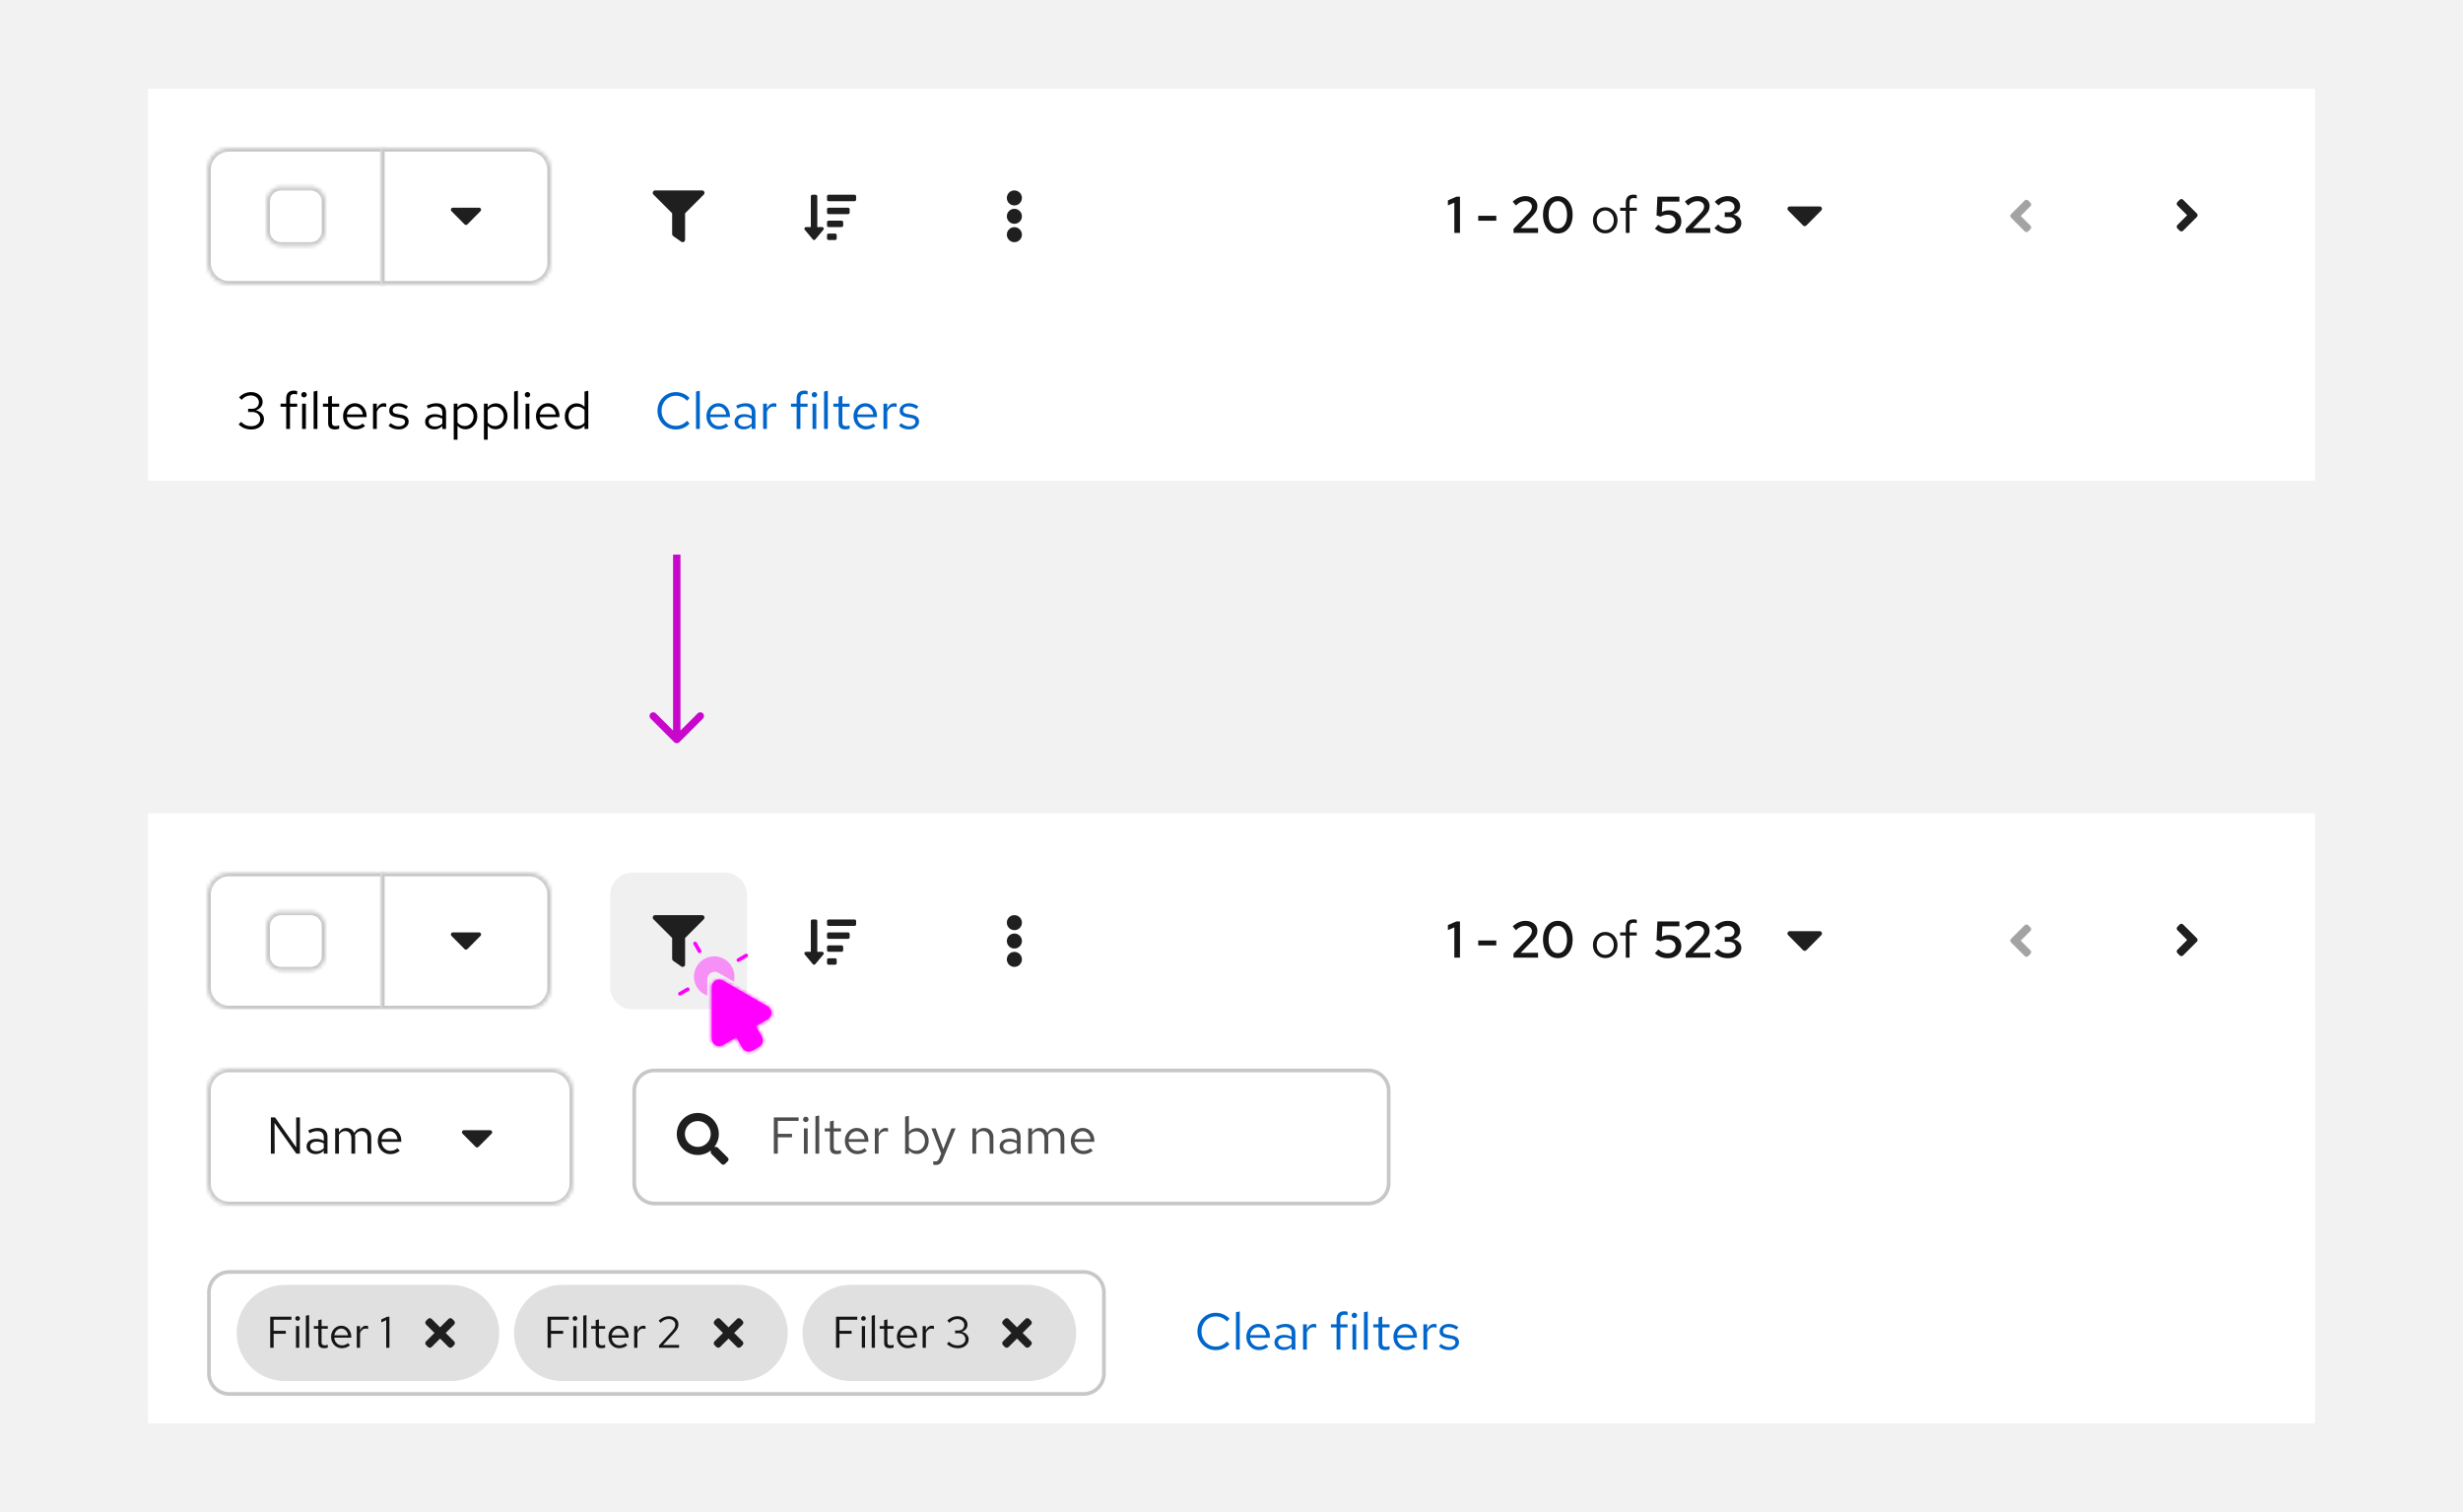 <svg width="666" height="409" viewBox="0 0 666 409" fill="none" xmlns="http://www.w3.org/2000/svg">
<rect width="666" height="409" fill="#F2F2F2"/>
<rect width="586" height="106" transform="translate(40 24)" fill="white"/>
<mask id="path-1-inside-1_1818_24338" fill="white">
<path d="M56 46C56 42.686 58.686 40 62 40H104V77H62C58.686 77 56 74.314 56 71V46Z"/>
</mask>
<path d="M56 46C56 42.686 58.686 40 62 40H104V77H62C58.686 77 56 74.314 56 71V46Z" fill="white"/>
<path d="M104 40H105V39H104V40ZM104 77V78H105V77H104ZM62 40V41H104V40V39H62V40ZM104 40H103V77H104H105V40H104ZM104 77V76H62V77V78H104V77ZM56 71H57V46H56H55V71H56ZM62 77V76C59.239 76 57 73.761 57 71H56H55C55 74.866 58.134 78 62 78V77ZM62 40V39C58.134 39 55 42.134 55 46H56H57C57 43.239 59.239 41 62 41V40Z" fill="#C7C7C7" mask="url(#path-1-inside-1_1818_24338)"/>
<mask id="path-3-inside-2_1818_24338" fill="white">
<path d="M72 54.5C72 52.291 73.791 50.5 76 50.5H84C86.209 50.5 88 52.291 88 54.5V62.5C88 64.709 86.209 66.5 84 66.5H76C73.791 66.5 72 64.709 72 62.5V54.5Z"/>
</mask>
<path d="M72 54.5C72 52.291 73.791 50.5 76 50.5H84C86.209 50.5 88 52.291 88 54.5V62.5C88 64.709 86.209 66.5 84 66.5H76C73.791 66.5 72 64.709 72 62.5V54.5Z" fill="white"/>
<path d="M76 50.5V51.5H84V50.5V49.5H76V50.5ZM88 54.5H87V62.5H88H89V54.5H88ZM84 66.5V65.5H76V66.5V67.5H84V66.5ZM72 62.5H73V54.5H72H71V62.5H72ZM76 66.5V65.5C74.343 65.5 73 64.157 73 62.5H72H71C71 65.261 73.239 67.5 76 67.5V66.5ZM88 62.5H87C87 64.157 85.657 65.5 84 65.5V66.5V67.5C86.761 67.5 89 65.261 89 62.5H88ZM84 50.5V51.5C85.657 51.5 87 52.843 87 54.5H88H89C89 51.739 86.761 49.5 84 49.5V50.5ZM76 50.5V49.5C73.239 49.5 71 51.739 71 54.5H72H73C73 52.843 74.343 51.5 76 51.5V50.5Z" fill="#C7C7C7" mask="url(#path-3-inside-2_1818_24338)"/>
<mask id="path-5-inside-3_1818_24338" fill="white">
<path d="M103 40H143C146.314 40 149 42.686 149 46V71C149 74.314 146.314 77 143 77H103V40Z"/>
</mask>
<path d="M103 40H143C146.314 40 149 42.686 149 46V71C149 74.314 146.314 77 143 77H103V40Z" fill="white"/>
<path d="M103 40V39H102V40H103ZM103 77H102V78H103V77ZM103 40V41H143V40V39H103V40ZM149 46H148V71H149H150V46H149ZM143 77V76H103V77V78H143V77ZM103 77H104V40H103H102V77H103ZM149 71H148C148 73.761 145.761 76 143 76V77V78C146.866 78 150 74.866 150 71H149ZM143 40V41C145.761 41 148 43.239 148 46H149H150C150 42.134 146.866 39 143 39V40Z" fill="#C7C7C7" mask="url(#path-5-inside-3_1818_24338)"/>
<path d="M129.534 56.167C130.023 56.167 130.267 56.762 129.921 57.11L126.389 60.672C126.175 60.887 125.826 60.887 125.611 60.672L122.079 57.11C121.733 56.762 121.977 56.167 122.466 56.167H129.534Z" fill="#1F1F1F"/>
<path d="M189.843 51.5C190.427 51.5 190.719 52.208 190.307 52.62L185.25 57.678V64.843C185.25 65.376 184.649 65.683 184.218 65.381L182.03 63.851C181.855 63.728 181.75 63.527 181.75 63.312V57.678L176.694 52.62C176.28 52.207 176.574 51.5 177.157 51.5H189.843Z" fill="#1F1F1F"/>
<path d="M225.812 63.167C226.054 63.167 226.25 63.363 226.25 63.605V64.48C226.25 64.721 226.054 64.917 225.812 64.917H224.062C223.821 64.917 223.625 64.721 223.625 64.48V63.605C223.625 63.363 223.821 63.167 224.062 63.167H225.812ZM220.562 52.667C220.804 52.667 221 52.863 221 53.105V61.417H222.312C222.701 61.417 222.896 61.888 222.622 62.163L220.434 64.788C220.364 64.859 220.226 64.916 220.126 64.916C220.026 64.916 219.887 64.859 219.816 64.788L217.629 62.163C217.353 61.888 217.549 61.417 217.937 61.417H219.25V53.105C219.25 52.863 219.446 52.667 219.687 52.667H220.562ZM227.562 59.667C227.804 59.667 228 59.863 228 60.105V60.98C228 61.221 227.804 61.417 227.562 61.417H224.062C223.821 61.417 223.625 61.221 223.625 60.98V60.105C223.625 59.863 223.821 59.667 224.062 59.667H227.562ZM229.312 56.167C229.554 56.167 229.75 56.363 229.75 56.605V57.48C229.75 57.721 229.554 57.917 229.312 57.917H224.062C223.821 57.917 223.625 57.721 223.625 57.48V56.605C223.625 56.363 223.821 56.167 224.062 56.167H229.312ZM231.062 52.667C231.304 52.667 231.5 52.863 231.5 53.105V53.98C231.5 54.221 231.304 54.417 231.062 54.417H224.062C223.821 54.417 223.625 54.221 223.625 53.98V53.105C223.625 52.863 223.821 52.667 224.062 52.667H231.062Z" fill="#1F1F1F"/>
<path d="M274.292 61.435C275.42 61.436 276.333 62.344 276.333 63.468C276.333 64.591 275.42 65.5 274.292 65.5C273.163 65.5 272.25 64.591 272.25 63.468C272.25 62.344 273.163 61.435 274.292 61.435ZM274.292 56.468C275.42 56.468 276.333 57.377 276.333 58.5C276.333 59.623 275.42 60.532 274.292 60.532C273.163 60.532 272.25 59.623 272.25 58.5C272.25 57.377 273.163 56.468 274.292 56.468ZM274.292 51.5C275.42 51.5 276.333 52.409 276.333 53.532C276.333 54.656 275.42 55.564 274.292 55.565C273.163 55.565 272.25 54.656 272.25 53.532C272.25 52.409 273.163 51.5 274.292 51.5Z" fill="#1F1F1F"/>
<path d="M393.254 63V54.81L391.518 55.552V54.194L393.814 53.2H394.78V63H393.254ZM399.714 59.696V58.352H404.6V59.696H399.714ZM409.255 63V61.894L413.273 57.694C413.516 57.442 413.702 57.213 413.833 57.008C413.973 56.803 414.071 56.607 414.127 56.42C414.192 56.224 414.225 56.023 414.225 55.818C414.225 55.407 414.057 55.067 413.721 54.796C413.385 54.525 412.96 54.39 412.447 54.39C411.999 54.39 411.579 54.479 411.187 54.656C410.795 54.833 410.366 55.141 409.899 55.58L409.031 54.53C409.572 54.035 410.128 53.667 410.697 53.424C411.266 53.172 411.859 53.046 412.475 53.046C413.119 53.046 413.684 53.163 414.169 53.396C414.654 53.62 415.032 53.933 415.303 54.334C415.574 54.735 415.709 55.202 415.709 55.734C415.709 56.051 415.667 56.35 415.583 56.63C415.499 56.91 415.354 57.195 415.149 57.484C414.953 57.773 414.678 58.105 414.323 58.478L411.201 61.698L415.891 61.684V63H409.255ZM421.243 63.14C420.45 63.14 419.75 62.93 419.143 62.51C418.546 62.081 418.075 61.488 417.729 60.732C417.393 59.967 417.225 59.089 417.225 58.1C417.225 57.092 417.393 56.21 417.729 55.454C418.075 54.698 418.546 54.11 419.143 53.69C419.75 53.261 420.45 53.046 421.243 53.046C422.037 53.046 422.732 53.261 423.329 53.69C423.936 54.11 424.407 54.698 424.743 55.454C425.079 56.21 425.247 57.092 425.247 58.1C425.247 59.089 425.079 59.967 424.743 60.732C424.407 61.488 423.936 62.081 423.329 62.51C422.732 62.93 422.037 63.14 421.243 63.14ZM421.243 61.782C421.747 61.782 422.181 61.633 422.545 61.334C422.919 61.026 423.208 60.597 423.413 60.046C423.619 59.495 423.721 58.847 423.721 58.1C423.721 57.344 423.619 56.691 423.413 56.14C423.208 55.589 422.919 55.165 422.545 54.866C422.181 54.558 421.747 54.404 421.243 54.404C420.739 54.404 420.301 54.558 419.927 54.866C419.563 55.165 419.274 55.589 419.059 56.14C418.854 56.691 418.751 57.344 418.751 58.1C418.751 58.847 418.854 59.495 419.059 60.046C419.274 60.597 419.563 61.026 419.927 61.334C420.301 61.633 420.739 61.782 421.243 61.782Z" fill="#151515"/>
<path d="M434.074 63.112C433.439 63.112 432.87 62.958 432.366 62.65C431.862 62.342 431.465 61.922 431.176 61.39C430.887 60.858 430.742 60.256 430.742 59.584C430.742 58.912 430.887 58.31 431.176 57.778C431.465 57.246 431.862 56.826 432.366 56.518C432.87 56.21 433.439 56.056 434.074 56.056C434.699 56.056 435.259 56.21 435.754 56.518C436.258 56.826 436.655 57.246 436.944 57.778C437.233 58.31 437.378 58.912 437.378 59.584C437.378 60.256 437.233 60.858 436.944 61.39C436.655 61.922 436.258 62.342 435.754 62.65C435.259 62.958 434.699 63.112 434.074 63.112ZM434.06 62.216C434.508 62.216 434.905 62.104 435.25 61.88C435.595 61.647 435.866 61.329 436.062 60.928C436.267 60.527 436.37 60.079 436.37 59.584C436.37 59.08 436.267 58.632 436.062 58.24C435.866 57.839 435.595 57.526 435.25 57.302C434.905 57.069 434.508 56.952 434.06 56.952C433.612 56.952 433.215 57.069 432.87 57.302C432.525 57.526 432.249 57.839 432.044 58.24C431.848 58.632 431.75 59.08 431.75 59.584C431.75 60.079 431.848 60.527 432.044 60.928C432.249 61.329 432.525 61.647 432.87 61.88C433.215 62.104 433.612 62.216 434.06 62.216ZM439.615 63V57.008H438.089V56.168H439.615V54.74C439.615 54.068 439.793 53.55 440.147 53.186C440.502 52.822 441.006 52.64 441.659 52.64C441.846 52.64 442.014 52.649 442.163 52.668C442.322 52.687 442.462 52.719 442.583 52.766V53.69C442.434 53.643 442.299 53.611 442.177 53.592C442.056 53.573 441.916 53.564 441.757 53.564C441.365 53.564 441.081 53.662 440.903 53.858C440.726 54.045 440.637 54.343 440.637 54.754V56.168H442.583V57.008H440.637V63H439.615Z" fill="#151515"/>
<path d="M450.934 63.154C449.609 63.154 448.461 62.711 447.49 61.824L448.414 60.774C448.834 61.147 449.245 61.418 449.646 61.586C450.057 61.754 450.505 61.838 450.99 61.838C451.41 61.838 451.774 61.759 452.082 61.6C452.399 61.441 452.642 61.217 452.81 60.928C452.987 60.629 453.076 60.293 453.076 59.92C453.076 59.369 452.875 58.926 452.474 58.59C452.082 58.245 451.573 58.072 450.948 58.072C450.621 58.072 450.299 58.114 449.982 58.198C449.674 58.282 449.352 58.413 449.016 58.59L447.938 58.268L448.162 53.2H454.112V54.516H449.506L449.38 57.33C449.735 57.153 450.071 57.036 450.388 56.98C450.715 56.915 451.046 56.882 451.382 56.882C452.035 56.882 452.605 57.008 453.09 57.26C453.575 57.503 453.953 57.848 454.224 58.296C454.495 58.735 454.63 59.248 454.63 59.836C454.63 60.499 454.476 61.077 454.168 61.572C453.86 62.067 453.426 62.454 452.866 62.734C452.315 63.014 451.671 63.154 450.934 63.154ZM455.821 63V61.894L459.839 57.694C460.082 57.442 460.269 57.213 460.399 57.008C460.539 56.803 460.637 56.607 460.693 56.42C460.759 56.224 460.791 56.023 460.791 55.818C460.791 55.407 460.623 55.067 460.287 54.796C459.951 54.525 459.527 54.39 459.013 54.39C458.565 54.39 458.145 54.479 457.753 54.656C457.361 54.833 456.932 55.141 456.465 55.58L455.597 54.53C456.139 54.035 456.694 53.667 457.263 53.424C457.833 53.172 458.425 53.046 459.041 53.046C459.685 53.046 460.25 53.163 460.735 53.396C461.221 53.62 461.599 53.933 461.869 54.334C462.14 54.735 462.275 55.202 462.275 55.734C462.275 56.051 462.233 56.35 462.149 56.63C462.065 56.91 461.921 57.195 461.715 57.484C461.519 57.773 461.244 58.105 460.889 58.478L457.767 61.698L462.457 61.684V63H455.821ZM467.208 63.154C466.48 63.154 465.803 63.028 465.178 62.776C464.552 62.515 464.02 62.151 463.582 61.684L464.604 60.704C464.996 61.115 465.388 61.404 465.78 61.572C466.172 61.731 466.638 61.81 467.18 61.81C467.609 61.81 467.982 61.745 468.3 61.614C468.626 61.474 468.878 61.283 469.056 61.04C469.233 60.797 469.322 60.513 469.322 60.186C469.322 59.897 469.247 59.64 469.098 59.416C468.948 59.192 468.743 59.019 468.482 58.898C468.22 58.767 467.917 58.702 467.572 58.702H466.368V57.414H467.446C467.922 57.414 468.3 57.283 468.58 57.022C468.869 56.761 469.014 56.406 469.014 55.958C469.014 55.669 468.93 55.407 468.762 55.174C468.603 54.931 468.384 54.745 468.104 54.614C467.824 54.474 467.506 54.404 467.152 54.404C466.657 54.404 466.223 54.493 465.85 54.67C465.486 54.838 465.108 55.137 464.716 55.566L463.68 54.6C464.128 54.096 464.655 53.713 465.262 53.452C465.878 53.181 466.522 53.046 467.194 53.046C467.847 53.046 468.426 53.163 468.93 53.396C469.434 53.629 469.826 53.956 470.106 54.376C470.395 54.787 470.54 55.258 470.54 55.79C470.54 56.313 470.367 56.779 470.022 57.19C469.686 57.591 469.242 57.871 468.692 58.03C469.345 58.17 469.868 58.445 470.26 58.856C470.661 59.257 470.862 59.733 470.862 60.284C470.862 60.835 470.703 61.329 470.386 61.768C470.068 62.197 469.634 62.538 469.084 62.79C468.542 63.033 467.917 63.154 467.208 63.154Z" fill="#151515"/>
<path fill-rule="evenodd" clip-rule="evenodd" d="M488.444 60.982L492.481 56.912C492.877 56.513 492.598 55.833 492.039 55.833H483.961C483.403 55.833 483.123 56.513 483.519 56.912L487.556 60.982C487.801 61.228 488.2 61.228 488.444 60.982Z" fill="#1F1F1F"/>
<path d="M547.494 54.214C547.751 53.957 548.167 53.957 548.422 54.214L549.039 54.832C549.296 55.089 549.296 55.504 549.039 55.759L546.406 58.397L549.042 61.033C549.299 61.29 549.299 61.706 549.042 61.96L548.424 62.581C548.167 62.838 547.751 62.838 547.497 62.581L543.778 58.862C543.518 58.605 543.518 58.19 543.775 57.932L547.494 54.214Z" fill="#A3A3A3"/>
<path d="M589.391 54.026C589.649 53.769 590.064 53.769 590.318 54.026L594.037 57.745C594.297 58.002 594.297 58.418 594.04 58.675L590.321 62.394C590.064 62.65 589.649 62.65 589.394 62.394L588.776 61.775C588.519 61.518 588.519 61.103 588.776 60.849L591.412 58.213L588.776 55.576C588.519 55.319 588.519 54.904 588.776 54.649L589.391 54.026Z" fill="#1F1F1F"/>
<path d="M67.948 116.154C67.276 116.154 66.646 116.037 66.058 115.804C65.479 115.571 64.966 115.225 64.518 114.768L65.19 114.11C65.601 114.521 66.021 114.819 66.45 115.006C66.889 115.183 67.383 115.272 67.934 115.272C68.41 115.272 68.83 115.188 69.194 115.02C69.567 114.852 69.857 114.619 70.062 114.32C70.267 114.021 70.37 113.681 70.37 113.298C70.37 112.934 70.277 112.612 70.09 112.332C69.913 112.043 69.665 111.819 69.348 111.66C69.031 111.501 68.667 111.422 68.256 111.422H67.094V110.554H68.214C68.746 110.554 69.175 110.391 69.502 110.064C69.838 109.737 70.006 109.313 70.006 108.79C70.006 108.445 69.913 108.132 69.726 107.852C69.539 107.572 69.283 107.353 68.956 107.194C68.639 107.026 68.279 106.942 67.878 106.942C67.374 106.942 66.921 107.035 66.52 107.222C66.128 107.399 65.727 107.703 65.316 108.132L64.644 107.46C65.083 106.993 65.577 106.643 66.128 106.41C66.679 106.167 67.267 106.046 67.892 106.046C68.489 106.046 69.021 106.163 69.488 106.396C69.964 106.629 70.337 106.951 70.608 107.362C70.879 107.763 71.014 108.221 71.014 108.734C71.014 109.247 70.846 109.709 70.51 110.12C70.174 110.521 69.731 110.801 69.18 110.96C69.843 111.109 70.375 111.399 70.776 111.828C71.177 112.257 71.378 112.757 71.378 113.326C71.378 113.867 71.229 114.353 70.93 114.782C70.641 115.211 70.235 115.547 69.712 115.79C69.199 116.033 68.611 116.154 67.948 116.154ZM77.389 116V110.008H75.863V109.168H77.389V107.74C77.389 107.068 77.566 106.55 77.921 106.186C78.275 105.822 78.779 105.64 79.433 105.64C79.619 105.64 79.787 105.649 79.937 105.668C80.095 105.687 80.235 105.719 80.357 105.766V106.69C80.207 106.643 80.072 106.611 79.951 106.592C79.829 106.573 79.689 106.564 79.531 106.564C79.139 106.564 78.854 106.662 78.677 106.858C78.499 107.045 78.411 107.343 78.411 107.754V109.168H80.357V110.008H78.411V116H77.389ZM81.688 116V109.168H82.71V116H81.688ZM82.206 107.474C82.001 107.474 81.824 107.404 81.674 107.264C81.534 107.115 81.464 106.942 81.464 106.746C81.464 106.55 81.534 106.382 81.674 106.242C81.824 106.093 82.001 106.018 82.206 106.018C82.412 106.018 82.584 106.093 82.724 106.242C82.874 106.382 82.948 106.55 82.948 106.746C82.948 106.942 82.874 107.115 82.724 107.264C82.584 107.404 82.412 107.474 82.206 107.474ZM84.806 116V105.892L85.828 105.682V116H84.806ZM90.527 116.14C89.939 116.14 89.491 116 89.183 115.72C88.884 115.431 88.735 115.015 88.735 114.474V110.008H87.321V109.168H88.735V107.292L89.757 107.054V109.168H91.717V110.008H89.757V114.208C89.757 114.572 89.832 114.833 89.981 114.992C90.14 115.151 90.396 115.23 90.751 115.23C90.928 115.23 91.087 115.216 91.227 115.188C91.367 115.16 91.53 115.113 91.717 115.048V115.958C91.53 116.023 91.334 116.07 91.129 116.098C90.924 116.126 90.723 116.14 90.527 116.14ZM96.157 116.14C95.523 116.14 94.949 115.986 94.435 115.678C93.922 115.361 93.516 114.936 93.217 114.404C92.919 113.863 92.769 113.256 92.769 112.584C92.769 111.912 92.909 111.31 93.189 110.778C93.479 110.246 93.866 109.826 94.351 109.518C94.837 109.21 95.378 109.056 95.975 109.056C96.582 109.056 97.119 109.21 97.585 109.518C98.061 109.817 98.435 110.227 98.705 110.75C98.985 111.263 99.125 111.847 99.125 112.5V112.808H93.763C93.801 113.275 93.927 113.695 94.141 114.068C94.365 114.432 94.655 114.721 95.009 114.936C95.373 115.141 95.77 115.244 96.199 115.244C96.554 115.244 96.895 115.183 97.221 115.062C97.557 114.931 97.842 114.759 98.075 114.544L98.719 115.23C98.327 115.538 97.921 115.767 97.501 115.916C97.081 116.065 96.633 116.14 96.157 116.14ZM93.791 112.08H98.117C98.071 111.669 97.945 111.305 97.739 110.988C97.543 110.661 97.291 110.405 96.983 110.218C96.685 110.031 96.349 109.938 95.975 109.938C95.602 109.938 95.261 110.031 94.953 110.218C94.645 110.395 94.389 110.647 94.183 110.974C93.987 111.291 93.857 111.66 93.791 112.08ZM100.87 116V109.168H101.892V110.568C102.07 110.092 102.322 109.723 102.648 109.462C102.984 109.191 103.367 109.056 103.796 109.056C103.918 109.056 104.03 109.065 104.132 109.084C104.235 109.093 104.338 109.117 104.44 109.154V110.078C104.328 110.041 104.207 110.013 104.076 109.994C103.955 109.966 103.838 109.952 103.726 109.952C103.306 109.952 102.938 110.073 102.62 110.316C102.312 110.559 102.07 110.899 101.892 111.338V116H100.87ZM107.838 116.14C107.278 116.14 106.76 116.056 106.284 115.888C105.808 115.711 105.402 115.459 105.066 115.132L105.612 114.46C106.022 114.759 106.4 114.978 106.746 115.118C107.091 115.249 107.446 115.314 107.81 115.314C108.304 115.314 108.715 115.197 109.042 114.964C109.368 114.731 109.532 114.432 109.532 114.068C109.532 113.788 109.434 113.569 109.238 113.41C109.051 113.251 108.738 113.13 108.3 113.046L107.18 112.85C106.517 112.729 106.027 112.523 105.71 112.234C105.402 111.945 105.248 111.553 105.248 111.058C105.248 110.666 105.35 110.321 105.556 110.022C105.77 109.723 106.064 109.49 106.438 109.322C106.811 109.145 107.236 109.056 107.712 109.056C108.178 109.056 108.622 109.126 109.042 109.266C109.462 109.397 109.886 109.611 110.316 109.91L109.812 110.624C109.457 110.372 109.102 110.19 108.748 110.078C108.393 109.957 108.034 109.896 107.67 109.896C107.222 109.896 106.862 109.994 106.592 110.19C106.321 110.386 106.186 110.652 106.186 110.988C106.186 111.268 106.27 111.483 106.438 111.632C106.615 111.781 106.923 111.893 107.362 111.968L108.51 112.178C109.2 112.299 109.704 112.509 110.022 112.808C110.339 113.107 110.498 113.508 110.498 114.012C110.498 114.413 110.381 114.777 110.148 115.104C109.914 115.421 109.597 115.673 109.196 115.86C108.794 116.047 108.342 116.14 107.838 116.14ZM117.435 116.126C116.95 116.126 116.521 116.037 116.147 115.86C115.774 115.683 115.48 115.44 115.265 115.132C115.06 114.815 114.957 114.451 114.957 114.04C114.957 113.629 115.065 113.275 115.279 112.976C115.494 112.668 115.793 112.43 116.175 112.262C116.558 112.094 117.006 112.01 117.519 112.01C117.911 112.01 118.28 112.052 118.625 112.136C118.98 112.22 119.307 112.355 119.605 112.542V111.604C119.605 111.044 119.456 110.624 119.157 110.344C118.859 110.055 118.42 109.91 117.841 109.91C117.524 109.91 117.197 109.957 116.861 110.05C116.535 110.143 116.171 110.293 115.769 110.498L115.391 109.714C116.306 109.275 117.165 109.056 117.967 109.056C118.817 109.056 119.47 109.266 119.927 109.686C120.385 110.097 120.613 110.689 120.613 111.464V116H119.605V115.202C119.307 115.51 118.975 115.743 118.611 115.902C118.247 116.051 117.855 116.126 117.435 116.126ZM115.937 114.012C115.937 114.413 116.091 114.735 116.399 114.978C116.717 115.221 117.132 115.342 117.645 115.342C118.028 115.342 118.378 115.277 118.695 115.146C119.022 115.015 119.325 114.819 119.605 114.558V113.242C119.316 113.074 119.017 112.953 118.709 112.878C118.401 112.794 118.056 112.752 117.673 112.752C117.151 112.752 116.731 112.869 116.413 113.102C116.096 113.326 115.937 113.629 115.937 114.012ZM122.691 118.926V109.168H123.699V110.148C123.96 109.803 124.277 109.541 124.651 109.364C125.033 109.177 125.453 109.084 125.911 109.084C126.508 109.084 127.04 109.243 127.507 109.56C127.983 109.868 128.361 110.288 128.641 110.82C128.921 111.343 129.061 111.931 129.061 112.584C129.061 113.237 128.916 113.83 128.627 114.362C128.347 114.894 127.964 115.319 127.479 115.636C127.003 115.944 126.461 116.098 125.855 116.098C125.425 116.098 125.029 116.019 124.665 115.86C124.301 115.692 123.983 115.454 123.713 115.146V118.926H122.691ZM125.659 115.216C126.116 115.216 126.522 115.104 126.877 114.88C127.241 114.647 127.525 114.334 127.731 113.942C127.945 113.541 128.053 113.093 128.053 112.598C128.053 112.094 127.945 111.646 127.731 111.254C127.525 110.862 127.241 110.554 126.877 110.33C126.522 110.097 126.116 109.98 125.659 109.98C125.257 109.98 124.884 110.064 124.539 110.232C124.203 110.391 123.927 110.619 123.713 110.918V114.264C123.937 114.563 124.217 114.796 124.553 114.964C124.898 115.132 125.267 115.216 125.659 115.216ZM130.853 118.926V109.168H131.861V110.148C132.122 109.803 132.439 109.541 132.813 109.364C133.195 109.177 133.615 109.084 134.073 109.084C134.67 109.084 135.202 109.243 135.669 109.56C136.145 109.868 136.523 110.288 136.803 110.82C137.083 111.343 137.223 111.931 137.223 112.584C137.223 113.237 137.078 113.83 136.789 114.362C136.509 114.894 136.126 115.319 135.641 115.636C135.165 115.944 134.623 116.098 134.017 116.098C133.587 116.098 133.191 116.019 132.827 115.86C132.463 115.692 132.145 115.454 131.875 115.146V118.926H130.853ZM133.821 115.216C134.278 115.216 134.684 115.104 135.039 114.88C135.403 114.647 135.687 114.334 135.893 113.942C136.107 113.541 136.215 113.093 136.215 112.598C136.215 112.094 136.107 111.646 135.893 111.254C135.687 110.862 135.403 110.554 135.039 110.33C134.684 110.097 134.278 109.98 133.821 109.98C133.419 109.98 133.046 110.064 132.701 110.232C132.365 110.391 132.089 110.619 131.875 110.918V114.264C132.099 114.563 132.379 114.796 132.715 114.964C133.06 115.132 133.429 115.216 133.821 115.216ZM139.015 116V105.892L140.037 105.682V116H139.015ZM142.118 116V109.168H143.14V116H142.118ZM142.636 107.474C142.431 107.474 142.253 107.404 142.104 107.264C141.964 107.115 141.894 106.942 141.894 106.746C141.894 106.55 141.964 106.382 142.104 106.242C142.253 106.093 142.431 106.018 142.636 106.018C142.841 106.018 143.014 106.093 143.154 106.242C143.303 106.382 143.378 106.55 143.378 106.746C143.378 106.942 143.303 107.115 143.154 107.264C143.014 107.404 142.841 107.474 142.636 107.474ZM148.316 116.14C147.681 116.14 147.107 115.986 146.594 115.678C146.08 115.361 145.674 114.936 145.376 114.404C145.077 113.863 144.928 113.256 144.928 112.584C144.928 111.912 145.068 111.31 145.348 110.778C145.637 110.246 146.024 109.826 146.51 109.518C146.995 109.21 147.536 109.056 148.134 109.056C148.74 109.056 149.277 109.21 149.744 109.518C150.22 109.817 150.593 110.227 150.864 110.75C151.144 111.263 151.284 111.847 151.284 112.5V112.808H145.922C145.959 113.275 146.085 113.695 146.3 114.068C146.524 114.432 146.813 114.721 147.168 114.936C147.532 115.141 147.928 115.244 148.358 115.244C148.712 115.244 149.053 115.183 149.38 115.062C149.716 114.931 150 114.759 150.234 114.544L150.878 115.23C150.486 115.538 150.08 115.767 149.66 115.916C149.24 116.065 148.792 116.14 148.316 116.14ZM145.95 112.08H150.276C150.229 111.669 150.103 111.305 149.898 110.988C149.702 110.661 149.45 110.405 149.142 110.218C148.843 110.031 148.507 109.938 148.134 109.938C147.76 109.938 147.42 110.031 147.112 110.218C146.804 110.395 146.547 110.647 146.342 110.974C146.146 111.291 146.015 111.66 145.95 112.08ZM155.871 116.098C155.283 116.098 154.751 115.944 154.275 115.636C153.799 115.319 153.421 114.899 153.141 114.376C152.861 113.844 152.721 113.251 152.721 112.598C152.721 111.935 152.861 111.343 153.141 110.82C153.43 110.288 153.817 109.868 154.303 109.56C154.788 109.243 155.329 109.084 155.927 109.084C156.347 109.084 156.739 109.168 157.103 109.336C157.467 109.495 157.784 109.728 158.055 110.036V105.892L159.077 105.682V116H158.055V115.09C157.793 115.417 157.476 115.669 157.103 115.846C156.729 116.014 156.319 116.098 155.871 116.098ZM156.123 115.202C156.524 115.202 156.893 115.123 157.229 114.964C157.565 114.805 157.84 114.581 158.055 114.292V110.904C157.831 110.615 157.546 110.391 157.201 110.232C156.865 110.064 156.505 109.98 156.123 109.98C155.665 109.98 155.255 110.092 154.891 110.316C154.536 110.54 154.251 110.848 154.037 111.24C153.831 111.632 153.729 112.08 153.729 112.584C153.729 113.079 153.831 113.527 154.037 113.928C154.251 114.32 154.536 114.633 154.891 114.866C155.255 115.09 155.665 115.202 156.123 115.202Z" fill="black"/>
<path d="M182.768 116.154C182.068 116.154 181.415 116.028 180.808 115.776C180.211 115.515 179.683 115.155 179.226 114.698C178.769 114.231 178.414 113.695 178.162 113.088C177.91 112.472 177.784 111.809 177.784 111.1C177.784 110.391 177.91 109.733 178.162 109.126C178.414 108.51 178.769 107.973 179.226 107.516C179.683 107.049 180.211 106.69 180.808 106.438C181.415 106.177 182.068 106.046 182.768 106.046C183.253 106.046 183.715 106.111 184.154 106.242C184.602 106.363 185.022 106.545 185.414 106.788C185.806 107.021 186.156 107.311 186.464 107.656L185.75 108.398C185.386 107.959 184.938 107.623 184.406 107.39C183.883 107.147 183.337 107.026 182.768 107.026C182.217 107.026 181.704 107.129 181.228 107.334C180.752 107.539 180.337 107.829 179.982 108.202C179.637 108.575 179.366 109.009 179.17 109.504C178.974 109.989 178.876 110.521 178.876 111.1C178.876 111.669 178.974 112.201 179.17 112.696C179.366 113.191 179.637 113.625 179.982 113.998C180.337 114.371 180.752 114.661 181.228 114.866C181.704 115.071 182.217 115.174 182.768 115.174C183.337 115.174 183.883 115.053 184.406 114.81C184.938 114.567 185.386 114.231 185.75 113.802L186.464 114.544C186.156 114.889 185.806 115.183 185.414 115.426C185.022 115.659 184.602 115.841 184.154 115.972C183.715 116.093 183.253 116.154 182.768 116.154ZM188.208 116V105.892L189.23 105.682V116H188.208ZM194.405 116.14C193.771 116.14 193.197 115.986 192.683 115.678C192.17 115.361 191.764 114.936 191.465 114.404C191.167 113.863 191.017 113.256 191.017 112.584C191.017 111.912 191.157 111.31 191.437 110.778C191.727 110.246 192.114 109.826 192.599 109.518C193.085 109.21 193.626 109.056 194.223 109.056C194.83 109.056 195.367 109.21 195.833 109.518C196.309 109.817 196.683 110.227 196.953 110.75C197.233 111.263 197.373 111.847 197.373 112.5V112.808H192.011C192.049 113.275 192.175 113.695 192.389 114.068C192.613 114.432 192.903 114.721 193.257 114.936C193.621 115.141 194.018 115.244 194.447 115.244C194.802 115.244 195.143 115.183 195.469 115.062C195.805 114.931 196.09 114.759 196.323 114.544L196.967 115.23C196.575 115.538 196.169 115.767 195.749 115.916C195.329 116.065 194.881 116.14 194.405 116.14ZM192.039 112.08H196.365C196.319 111.669 196.193 111.305 195.987 110.988C195.791 110.661 195.539 110.405 195.231 110.218C194.933 110.031 194.597 109.938 194.223 109.938C193.85 109.938 193.509 110.031 193.201 110.218C192.893 110.395 192.637 110.647 192.431 110.974C192.235 111.291 192.105 111.66 192.039 112.08ZM201.096 116.126C200.61 116.126 200.181 116.037 199.808 115.86C199.434 115.683 199.14 115.44 198.926 115.132C198.72 114.815 198.618 114.451 198.618 114.04C198.618 113.629 198.725 113.275 198.94 112.976C199.154 112.668 199.453 112.43 199.836 112.262C200.218 112.094 200.666 112.01 201.18 112.01C201.572 112.01 201.94 112.052 202.286 112.136C202.64 112.22 202.967 112.355 203.266 112.542V111.604C203.266 111.044 203.116 110.624 202.818 110.344C202.519 110.055 202.08 109.91 201.502 109.91C201.184 109.91 200.858 109.957 200.522 110.05C200.195 110.143 199.831 110.293 199.43 110.498L199.052 109.714C199.966 109.275 200.825 109.056 201.628 109.056C202.477 109.056 203.13 109.266 203.588 109.686C204.045 110.097 204.274 110.689 204.274 111.464V116H203.266V115.202C202.967 115.51 202.636 115.743 202.272 115.902C201.908 116.051 201.516 116.126 201.096 116.126ZM199.598 114.012C199.598 114.413 199.752 114.735 200.06 114.978C200.377 115.221 200.792 115.342 201.306 115.342C201.688 115.342 202.038 115.277 202.356 115.146C202.682 115.015 202.986 114.819 203.266 114.558V113.242C202.976 113.074 202.678 112.953 202.37 112.878C202.062 112.794 201.716 112.752 201.334 112.752C200.811 112.752 200.391 112.869 200.074 113.102C199.756 113.326 199.598 113.629 199.598 114.012ZM206.351 116V109.168H207.373V110.568C207.55 110.092 207.802 109.723 208.129 109.462C208.465 109.191 208.847 109.056 209.277 109.056C209.398 109.056 209.51 109.065 209.613 109.084C209.715 109.093 209.818 109.117 209.921 109.154V110.078C209.809 110.041 209.687 110.013 209.557 109.994C209.435 109.966 209.319 109.952 209.207 109.952C208.787 109.952 208.418 110.073 208.101 110.316C207.793 110.559 207.55 110.899 207.373 111.338V116H206.351ZM215.408 116V110.008H213.882V109.168H215.408V107.74C215.408 107.068 215.586 106.55 215.94 106.186C216.295 105.822 216.799 105.64 217.452 105.64C217.639 105.64 217.807 105.649 217.956 105.668C218.115 105.687 218.255 105.719 218.376 105.766V106.69C218.227 106.643 218.092 106.611 217.97 106.592C217.849 106.573 217.709 106.564 217.55 106.564C217.158 106.564 216.874 106.662 216.696 106.858C216.519 107.045 216.43 107.343 216.43 107.754V109.168H218.376V110.008H216.43V116H215.408ZM219.708 116V109.168H220.73V116H219.708ZM220.226 107.474C220.021 107.474 219.843 107.404 219.694 107.264C219.554 107.115 219.484 106.942 219.484 106.746C219.484 106.55 219.554 106.382 219.694 106.242C219.843 106.093 220.021 106.018 220.226 106.018C220.431 106.018 220.604 106.093 220.744 106.242C220.893 106.382 220.968 106.55 220.968 106.746C220.968 106.942 220.893 107.115 220.744 107.264C220.604 107.404 220.431 107.474 220.226 107.474ZM222.825 116V105.892L223.847 105.682V116H222.825ZM228.547 116.14C227.959 116.14 227.511 116 227.203 115.72C226.904 115.431 226.755 115.015 226.755 114.474V110.008H225.341V109.168H226.755V107.292L227.777 107.054V109.168H229.737V110.008H227.777V114.208C227.777 114.572 227.851 114.833 228.001 114.992C228.159 115.151 228.416 115.23 228.771 115.23C228.948 115.23 229.107 115.216 229.247 115.188C229.387 115.16 229.55 115.113 229.737 115.048V115.958C229.55 116.023 229.354 116.07 229.149 116.098C228.943 116.126 228.743 116.14 228.547 116.14ZM234.177 116.14C233.542 116.14 232.968 115.986 232.455 115.678C231.942 115.361 231.536 114.936 231.237 114.404C230.938 113.863 230.789 113.256 230.789 112.584C230.789 111.912 230.929 111.31 231.209 110.778C231.498 110.246 231.886 109.826 232.371 109.518C232.856 109.21 233.398 109.056 233.995 109.056C234.602 109.056 235.138 109.21 235.605 109.518C236.081 109.817 236.454 110.227 236.725 110.75C237.005 111.263 237.145 111.847 237.145 112.5V112.808H231.783C231.82 113.275 231.946 113.695 232.161 114.068C232.385 114.432 232.674 114.721 233.029 114.936C233.393 115.141 233.79 115.244 234.219 115.244C234.574 115.244 234.914 115.183 235.241 115.062C235.577 114.931 235.862 114.759 236.095 114.544L236.739 115.23C236.347 115.538 235.941 115.767 235.521 115.916C235.101 116.065 234.653 116.14 234.177 116.14ZM231.811 112.08H236.137C236.09 111.669 235.964 111.305 235.759 110.988C235.563 110.661 235.311 110.405 235.003 110.218C234.704 110.031 234.368 109.938 233.995 109.938C233.622 109.938 233.281 110.031 232.973 110.218C232.665 110.395 232.408 110.647 232.203 110.974C232.007 111.291 231.876 111.66 231.811 112.08ZM238.89 116V109.168H239.912V110.568C240.089 110.092 240.341 109.723 240.668 109.462C241.004 109.191 241.387 109.056 241.816 109.056C241.937 109.056 242.049 109.065 242.152 109.084C242.255 109.093 242.357 109.117 242.46 109.154V110.078C242.348 110.041 242.227 110.013 242.096 109.994C241.975 109.966 241.858 109.952 241.746 109.952C241.326 109.952 240.957 110.073 240.64 110.316C240.332 110.559 240.089 110.899 239.912 111.338V116H238.89ZM245.857 116.14C245.297 116.14 244.779 116.056 244.303 115.888C243.827 115.711 243.421 115.459 243.085 115.132L243.631 114.46C244.042 114.759 244.42 114.978 244.765 115.118C245.111 115.249 245.465 115.314 245.829 115.314C246.324 115.314 246.735 115.197 247.061 114.964C247.388 114.731 247.551 114.432 247.551 114.068C247.551 113.788 247.453 113.569 247.257 113.41C247.071 113.251 246.758 113.13 246.319 113.046L245.199 112.85C244.537 112.729 244.047 112.523 243.729 112.234C243.421 111.945 243.267 111.553 243.267 111.058C243.267 110.666 243.37 110.321 243.575 110.022C243.79 109.723 244.084 109.49 244.457 109.322C244.831 109.145 245.255 109.056 245.731 109.056C246.198 109.056 246.641 109.126 247.061 109.266C247.481 109.397 247.906 109.611 248.335 109.91L247.831 110.624C247.477 110.372 247.122 110.19 246.767 110.078C246.413 109.957 246.053 109.896 245.689 109.896C245.241 109.896 244.882 109.994 244.611 110.19C244.341 110.386 244.205 110.652 244.205 110.988C244.205 111.268 244.289 111.483 244.457 111.632C244.635 111.781 244.943 111.893 245.381 111.968L246.529 112.178C247.22 112.299 247.724 112.509 248.041 112.808C248.359 113.107 248.517 113.508 248.517 114.012C248.517 114.413 248.401 114.777 248.167 115.104C247.934 115.421 247.617 115.673 247.215 115.86C246.814 116.047 246.361 116.14 245.857 116.14Z" fill="#0066CC"/>
<rect width="586" height="165" transform="translate(40 220)" fill="white"/>
<mask id="path-25-inside-4_1818_24338" fill="white">
<path d="M56 242C56 238.686 58.686 236 62 236H104V273H62C58.686 273 56 270.314 56 267V242Z"/>
</mask>
<path d="M56 242C56 238.686 58.686 236 62 236H104V273H62C58.686 273 56 270.314 56 267V242Z" fill="white"/>
<path d="M104 236H105V235H104V236ZM104 273V274H105V273H104ZM62 236V237H104V236V235H62V236ZM104 236H103V273H104H105V236H104ZM104 273V272H62V273V274H104V273ZM56 267H57V242H56H55V267H56ZM62 273V272C59.239 272 57 269.761 57 267H56H55C55 270.866 58.134 274 62 274V273ZM62 236V235C58.134 235 55 238.134 55 242H56H57C57 239.239 59.239 237 62 237V236Z" fill="#C7C7C7" mask="url(#path-25-inside-4_1818_24338)"/>
<mask id="path-27-inside-5_1818_24338" fill="white">
<path d="M72 250.5C72 248.291 73.791 246.5 76 246.5H84C86.209 246.5 88 248.291 88 250.5V258.5C88 260.709 86.209 262.5 84 262.5H76C73.791 262.5 72 260.709 72 258.5V250.5Z"/>
</mask>
<path d="M72 250.5C72 248.291 73.791 246.5 76 246.5H84C86.209 246.5 88 248.291 88 250.5V258.5C88 260.709 86.209 262.5 84 262.5H76C73.791 262.5 72 260.709 72 258.5V250.5Z" fill="white"/>
<path d="M76 246.5V247.5H84V246.5V245.5H76V246.5ZM88 250.5H87V258.5H88H89V250.5H88ZM84 262.5V261.5H76V262.5V263.5H84V262.5ZM72 258.5H73V250.5H72H71V258.5H72ZM76 262.5V261.5C74.343 261.5 73 260.157 73 258.5H72H71C71 261.261 73.239 263.5 76 263.5V262.5ZM88 258.5H87C87 260.157 85.657 261.5 84 261.5V262.5V263.5C86.761 263.5 89 261.261 89 258.5H88ZM84 246.5V247.5C85.657 247.5 87 248.843 87 250.5H88H89C89 247.739 86.761 245.5 84 245.5V246.5ZM76 246.5V245.5C73.239 245.5 71 247.739 71 250.5H72H73C73 248.843 74.343 247.5 76 247.5V246.5Z" fill="#C7C7C7" mask="url(#path-27-inside-5_1818_24338)"/>
<mask id="path-29-inside-6_1818_24338" fill="white">
<path d="M103 236H143C146.314 236 149 238.686 149 242V267C149 270.314 146.314 273 143 273H103V236Z"/>
</mask>
<path d="M103 236H143C146.314 236 149 238.686 149 242V267C149 270.314 146.314 273 143 273H103V236Z" fill="white"/>
<path d="M103 236V235H102V236H103ZM103 273H102V274H103V273ZM103 236V237H143V236V235H103V236ZM149 242H148V267H149H150V242H149ZM143 273V272H103V273V274H143V273ZM103 273H104V236H103H102V273H103ZM149 267H148C148 269.761 145.761 272 143 272V273V274C146.866 274 150 270.866 150 267H149ZM143 236V237C145.761 237 148 239.239 148 242H149H150C150 238.134 146.866 235 143 235V236Z" fill="#C7C7C7" mask="url(#path-29-inside-6_1818_24338)"/>
<path d="M129.534 252.167C130.023 252.167 130.267 252.762 129.921 253.11L126.389 256.672C126.175 256.887 125.826 256.887 125.611 256.672L122.079 253.11C121.733 252.762 121.977 252.167 122.466 252.167H129.534Z" fill="#1F1F1F"/>
<path d="M165 242C165 238.686 167.686 236 171 236H196C199.314 236 202 238.686 202 242V267C202 270.314 199.314 273 196 273H171C167.686 273 165 270.314 165 267V242Z" fill="#C7C7C7" fill-opacity="0.25" style="mix-blend-mode:multiply"/>
<path d="M189.843 247.5C190.427 247.5 190.719 248.208 190.307 248.62L185.25 253.678V260.843C185.25 261.376 184.649 261.683 184.218 261.381L182.03 259.851C181.855 259.728 181.75 259.527 181.75 259.312V253.678L176.694 248.62C176.28 248.207 176.574 247.5 177.157 247.5H189.843Z" fill="#1F1F1F"/>
<path d="M225.812 259.167C226.054 259.167 226.25 259.363 226.25 259.604V260.479C226.25 260.721 226.054 260.917 225.812 260.917H224.062C223.821 260.917 223.625 260.721 223.625 260.479V259.604C223.625 259.363 223.821 259.167 224.062 259.167H225.812ZM220.562 248.667C220.804 248.667 221 248.863 221 249.104V257.417H222.312C222.701 257.417 222.896 257.888 222.622 258.163L220.434 260.788C220.364 260.859 220.226 260.916 220.126 260.916C220.026 260.916 219.887 260.859 219.816 260.788L217.629 258.163C217.353 257.888 217.549 257.417 217.937 257.417H219.25V249.104C219.25 248.863 219.446 248.667 219.687 248.667H220.562ZM227.562 255.667C227.804 255.667 228 255.863 228 256.104V256.979C228 257.221 227.804 257.417 227.562 257.417H224.062C223.821 257.417 223.625 257.221 223.625 256.979V256.104C223.625 255.863 223.821 255.667 224.062 255.667H227.562ZM229.312 252.167C229.554 252.167 229.75 252.363 229.75 252.604V253.479C229.75 253.721 229.554 253.917 229.312 253.917H224.062C223.821 253.917 223.625 253.721 223.625 253.479V252.604C223.625 252.363 223.821 252.167 224.062 252.167H229.312ZM231.062 248.667C231.304 248.667 231.5 248.863 231.5 249.104V249.979C231.5 250.221 231.304 250.417 231.062 250.417H224.062C223.821 250.417 223.625 250.221 223.625 249.979V249.104C223.625 248.863 223.821 248.667 224.062 248.667H231.062Z" fill="#1F1F1F"/>
<path d="M274.292 257.436C275.42 257.436 276.333 258.344 276.333 259.468C276.333 260.591 275.42 261.5 274.292 261.5C273.163 261.5 272.25 260.591 272.25 259.468C272.25 258.344 273.163 257.436 274.292 257.436ZM274.292 252.468C275.42 252.468 276.333 253.377 276.333 254.5C276.333 255.623 275.42 256.532 274.292 256.532C273.163 256.532 272.25 255.623 272.25 254.5C272.25 253.377 273.163 252.468 274.292 252.468ZM274.292 247.5C275.42 247.5 276.333 248.409 276.333 249.532C276.333 250.656 275.42 251.564 274.292 251.564C273.163 251.564 272.25 250.656 272.25 249.532C272.25 248.409 273.163 247.5 274.292 247.5Z" fill="#1F1F1F"/>
<path d="M393.254 259V250.81L391.518 251.552V250.194L393.814 249.2H394.78V259H393.254ZM399.714 255.696V254.352H404.6V255.696H399.714ZM409.255 259V257.894L413.273 253.694C413.516 253.442 413.702 253.213 413.833 253.008C413.973 252.803 414.071 252.607 414.127 252.42C414.192 252.224 414.225 252.023 414.225 251.818C414.225 251.407 414.057 251.067 413.721 250.796C413.385 250.525 412.96 250.39 412.447 250.39C411.999 250.39 411.579 250.479 411.187 250.656C410.795 250.833 410.366 251.141 409.899 251.58L409.031 250.53C409.572 250.035 410.128 249.667 410.697 249.424C411.266 249.172 411.859 249.046 412.475 249.046C413.119 249.046 413.684 249.163 414.169 249.396C414.654 249.62 415.032 249.933 415.303 250.334C415.574 250.735 415.709 251.202 415.709 251.734C415.709 252.051 415.667 252.35 415.583 252.63C415.499 252.91 415.354 253.195 415.149 253.484C414.953 253.773 414.678 254.105 414.323 254.478L411.201 257.698L415.891 257.684V259H409.255ZM421.243 259.14C420.45 259.14 419.75 258.93 419.143 258.51C418.546 258.081 418.075 257.488 417.729 256.732C417.393 255.967 417.225 255.089 417.225 254.1C417.225 253.092 417.393 252.21 417.729 251.454C418.075 250.698 418.546 250.11 419.143 249.69C419.75 249.261 420.45 249.046 421.243 249.046C422.037 249.046 422.732 249.261 423.329 249.69C423.936 250.11 424.407 250.698 424.743 251.454C425.079 252.21 425.247 253.092 425.247 254.1C425.247 255.089 425.079 255.967 424.743 256.732C424.407 257.488 423.936 258.081 423.329 258.51C422.732 258.93 422.037 259.14 421.243 259.14ZM421.243 257.782C421.747 257.782 422.181 257.633 422.545 257.334C422.919 257.026 423.208 256.597 423.413 256.046C423.619 255.495 423.721 254.847 423.721 254.1C423.721 253.344 423.619 252.691 423.413 252.14C423.208 251.589 422.919 251.165 422.545 250.866C422.181 250.558 421.747 250.404 421.243 250.404C420.739 250.404 420.301 250.558 419.927 250.866C419.563 251.165 419.274 251.589 419.059 252.14C418.854 252.691 418.751 253.344 418.751 254.1C418.751 254.847 418.854 255.495 419.059 256.046C419.274 256.597 419.563 257.026 419.927 257.334C420.301 257.633 420.739 257.782 421.243 257.782Z" fill="#151515"/>
<path d="M434.074 259.112C433.439 259.112 432.87 258.958 432.366 258.65C431.862 258.342 431.465 257.922 431.176 257.39C430.887 256.858 430.742 256.256 430.742 255.584C430.742 254.912 430.887 254.31 431.176 253.778C431.465 253.246 431.862 252.826 432.366 252.518C432.87 252.21 433.439 252.056 434.074 252.056C434.699 252.056 435.259 252.21 435.754 252.518C436.258 252.826 436.655 253.246 436.944 253.778C437.233 254.31 437.378 254.912 437.378 255.584C437.378 256.256 437.233 256.858 436.944 257.39C436.655 257.922 436.258 258.342 435.754 258.65C435.259 258.958 434.699 259.112 434.074 259.112ZM434.06 258.216C434.508 258.216 434.905 258.104 435.25 257.88C435.595 257.647 435.866 257.329 436.062 256.928C436.267 256.527 436.37 256.079 436.37 255.584C436.37 255.08 436.267 254.632 436.062 254.24C435.866 253.839 435.595 253.526 435.25 253.302C434.905 253.069 434.508 252.952 434.06 252.952C433.612 252.952 433.215 253.069 432.87 253.302C432.525 253.526 432.249 253.839 432.044 254.24C431.848 254.632 431.75 255.08 431.75 255.584C431.75 256.079 431.848 256.527 432.044 256.928C432.249 257.329 432.525 257.647 432.87 257.88C433.215 258.104 433.612 258.216 434.06 258.216ZM439.615 259V253.008H438.089V252.168H439.615V250.74C439.615 250.068 439.793 249.55 440.147 249.186C440.502 248.822 441.006 248.64 441.659 248.64C441.846 248.64 442.014 248.649 442.163 248.668C442.322 248.687 442.462 248.719 442.583 248.766V249.69C442.434 249.643 442.299 249.611 442.177 249.592C442.056 249.573 441.916 249.564 441.757 249.564C441.365 249.564 441.081 249.662 440.903 249.858C440.726 250.045 440.637 250.343 440.637 250.754V252.168H442.583V253.008H440.637V259H439.615Z" fill="#151515"/>
<path d="M450.934 259.154C449.609 259.154 448.461 258.711 447.49 257.824L448.414 256.774C448.834 257.147 449.245 257.418 449.646 257.586C450.057 257.754 450.505 257.838 450.99 257.838C451.41 257.838 451.774 257.759 452.082 257.6C452.399 257.441 452.642 257.217 452.81 256.928C452.987 256.629 453.076 256.293 453.076 255.92C453.076 255.369 452.875 254.926 452.474 254.59C452.082 254.245 451.573 254.072 450.948 254.072C450.621 254.072 450.299 254.114 449.982 254.198C449.674 254.282 449.352 254.413 449.016 254.59L447.938 254.268L448.162 249.2H454.112V250.516H449.506L449.38 253.33C449.735 253.153 450.071 253.036 450.388 252.98C450.715 252.915 451.046 252.882 451.382 252.882C452.035 252.882 452.605 253.008 453.09 253.26C453.575 253.503 453.953 253.848 454.224 254.296C454.495 254.735 454.63 255.248 454.63 255.836C454.63 256.499 454.476 257.077 454.168 257.572C453.86 258.067 453.426 258.454 452.866 258.734C452.315 259.014 451.671 259.154 450.934 259.154ZM455.821 259V257.894L459.839 253.694C460.082 253.442 460.269 253.213 460.399 253.008C460.539 252.803 460.637 252.607 460.693 252.42C460.759 252.224 460.791 252.023 460.791 251.818C460.791 251.407 460.623 251.067 460.287 250.796C459.951 250.525 459.527 250.39 459.013 250.39C458.565 250.39 458.145 250.479 457.753 250.656C457.361 250.833 456.932 251.141 456.465 251.58L455.597 250.53C456.139 250.035 456.694 249.667 457.263 249.424C457.833 249.172 458.425 249.046 459.041 249.046C459.685 249.046 460.25 249.163 460.735 249.396C461.221 249.62 461.599 249.933 461.869 250.334C462.14 250.735 462.275 251.202 462.275 251.734C462.275 252.051 462.233 252.35 462.149 252.63C462.065 252.91 461.921 253.195 461.715 253.484C461.519 253.773 461.244 254.105 460.889 254.478L457.767 257.698L462.457 257.684V259H455.821ZM467.208 259.154C466.48 259.154 465.803 259.028 465.178 258.776C464.552 258.515 464.02 258.151 463.582 257.684L464.604 256.704C464.996 257.115 465.388 257.404 465.78 257.572C466.172 257.731 466.638 257.81 467.18 257.81C467.609 257.81 467.982 257.745 468.3 257.614C468.626 257.474 468.878 257.283 469.056 257.04C469.233 256.797 469.322 256.513 469.322 256.186C469.322 255.897 469.247 255.64 469.098 255.416C468.948 255.192 468.743 255.019 468.482 254.898C468.22 254.767 467.917 254.702 467.572 254.702H466.368V253.414H467.446C467.922 253.414 468.3 253.283 468.58 253.022C468.869 252.761 469.014 252.406 469.014 251.958C469.014 251.669 468.93 251.407 468.762 251.174C468.603 250.931 468.384 250.745 468.104 250.614C467.824 250.474 467.506 250.404 467.152 250.404C466.657 250.404 466.223 250.493 465.85 250.67C465.486 250.838 465.108 251.137 464.716 251.566L463.68 250.6C464.128 250.096 464.655 249.713 465.262 249.452C465.878 249.181 466.522 249.046 467.194 249.046C467.847 249.046 468.426 249.163 468.93 249.396C469.434 249.629 469.826 249.956 470.106 250.376C470.395 250.787 470.54 251.258 470.54 251.79C470.54 252.313 470.367 252.779 470.022 253.19C469.686 253.591 469.242 253.871 468.692 254.03C469.345 254.17 469.868 254.445 470.26 254.856C470.661 255.257 470.862 255.733 470.862 256.284C470.862 256.835 470.703 257.329 470.386 257.768C470.068 258.197 469.634 258.538 469.084 258.79C468.542 259.033 467.917 259.154 467.208 259.154Z" fill="#151515"/>
<path fill-rule="evenodd" clip-rule="evenodd" d="M488.444 256.982L492.481 252.912C492.877 252.513 492.598 251.833 492.039 251.833H483.961C483.403 251.833 483.123 252.513 483.519 252.912L487.556 256.982C487.801 257.228 488.2 257.228 488.444 256.982Z" fill="#1F1F1F"/>
<path d="M547.494 250.214C547.751 249.957 548.167 249.957 548.422 250.214L549.039 250.832C549.296 251.089 549.296 251.504 549.039 251.759L546.406 254.397L549.042 257.033C549.299 257.29 549.299 257.706 549.042 257.96L548.424 258.581C548.167 258.838 547.751 258.838 547.497 258.581L543.778 254.862C543.518 254.605 543.518 254.19 543.775 253.933L547.494 250.214Z" fill="#A3A3A3"/>
<path d="M589.391 250.026C589.649 249.769 590.064 249.769 590.318 250.026L594.037 253.745C594.297 254.002 594.297 254.418 594.04 254.675L590.321 258.393C590.064 258.65 589.649 258.65 589.394 258.393L588.776 257.775C588.519 257.518 588.519 257.103 588.776 256.849L591.412 254.213L588.776 251.576C588.519 251.319 588.519 250.904 588.776 250.649L589.391 250.026Z" fill="#1F1F1F"/>
<path d="M183.707 200.707C183.317 201.098 182.683 201.098 182.293 200.707L175.929 194.343C175.538 193.953 175.538 193.319 175.929 192.929C176.319 192.538 176.953 192.538 177.343 192.929L183 198.586L188.657 192.929C189.047 192.538 189.681 192.538 190.071 192.929C190.462 193.319 190.462 193.953 190.071 194.343L183.707 200.707ZM183 150H184L184 200H183H182L182 150H183Z" fill="#C806CC"/>
<rect width="586" height="106" transform="translate(40 273)" fill="white"/>
<mask id="path-48-inside-7_1818_24338" fill="white">
<path d="M56 295C56 291.686 58.686 289 62 289H149C152.314 289 155 291.686 155 295V320C155 323.314 152.314 326 149 326H62C58.686 326 56 323.314 56 320V295Z"/>
</mask>
<path d="M56 295C56 291.686 58.686 289 62 289H149C152.314 289 155 291.686 155 295V320C155 323.314 152.314 326 149 326H62C58.686 326 56 323.314 56 320V295Z" fill="white"/>
<path d="M62 289V290H149V289V288H62V289ZM155 295H154V320H155H156V295H155ZM149 326V325H62V326V327H149V326ZM56 320H57V295H56H55V320H56ZM62 326V325C59.239 325 57 322.761 57 320H56H55C55 323.866 58.134 327 62 327V326ZM155 320H154C154 322.761 151.761 325 149 325V326V327C152.866 327 156 323.866 156 320H155ZM149 289V290C151.761 290 154 292.239 154 295H155H156C156 291.134 152.866 288 149 288V289ZM62 289V288C58.134 288 55 291.134 55 295H56H57C57 292.239 59.239 290 62 290V289Z" fill="#C7C7C7" mask="url(#path-48-inside-7_1818_24338)"/>
<path d="M73.246 312V302.2H74.366L80.106 310.32L80.078 302.2H81.1V312H80.12L74.24 303.698L74.268 312H73.246ZM85.377 312.126C84.892 312.126 84.462 312.037 84.089 311.86C83.716 311.683 83.422 311.44 83.207 311.132C83.002 310.815 82.899 310.451 82.899 310.04C82.899 309.629 83.006 309.275 83.221 308.976C83.436 308.668 83.734 308.43 84.117 308.262C84.5 308.094 84.948 308.01 85.461 308.01C85.853 308.01 86.222 308.052 86.567 308.136C86.922 308.22 87.248 308.355 87.547 308.542V307.604C87.547 307.044 87.398 306.624 87.099 306.344C86.8 306.055 86.362 305.91 85.783 305.91C85.466 305.91 85.139 305.957 84.803 306.05C84.476 306.143 84.112 306.293 83.711 306.498L83.333 305.714C84.248 305.275 85.106 305.056 85.909 305.056C86.758 305.056 87.412 305.266 87.869 305.686C88.326 306.097 88.555 306.689 88.555 307.464V312H87.547V311.202C87.248 311.51 86.917 311.743 86.553 311.902C86.189 312.051 85.797 312.126 85.377 312.126ZM83.879 310.012C83.879 310.413 84.033 310.735 84.341 310.978C84.658 311.221 85.074 311.342 85.587 311.342C85.97 311.342 86.32 311.277 86.637 311.146C86.964 311.015 87.267 310.819 87.547 310.558V309.242C87.258 309.074 86.959 308.953 86.651 308.878C86.343 308.794 85.998 308.752 85.615 308.752C85.092 308.752 84.672 308.869 84.355 309.102C84.038 309.326 83.879 309.629 83.879 310.012ZM90.632 312V305.168H91.654V306.232C91.915 305.84 92.214 305.546 92.55 305.35C92.886 305.154 93.264 305.056 93.684 305.056C94.169 305.056 94.594 305.177 94.958 305.42C95.322 305.653 95.597 305.975 95.784 306.386C96.055 305.947 96.377 305.616 96.75 305.392C97.133 305.168 97.571 305.056 98.066 305.056C98.523 305.056 98.925 305.163 99.27 305.378C99.625 305.593 99.9 305.891 100.096 306.274C100.292 306.647 100.39 307.086 100.39 307.59V312H99.368V307.842C99.368 307.245 99.219 306.773 98.92 306.428C98.621 306.083 98.211 305.91 97.688 305.91C97.333 305.91 97.011 305.999 96.722 306.176C96.442 306.353 96.195 306.624 95.98 306.988C95.999 307.081 96.013 307.179 96.022 307.282C96.031 307.385 96.036 307.487 96.036 307.59V312H95.014V307.842C95.014 307.245 94.86 306.773 94.552 306.428C94.253 306.083 93.843 305.91 93.32 305.91C92.62 305.91 92.065 306.246 91.654 306.918V312H90.632ZM105.538 312.14C104.904 312.14 104.33 311.986 103.816 311.678C103.303 311.361 102.897 310.936 102.598 310.404C102.3 309.863 102.15 309.256 102.15 308.584C102.15 307.912 102.29 307.31 102.57 306.778C102.86 306.246 103.247 305.826 103.732 305.518C104.218 305.21 104.759 305.056 105.356 305.056C105.963 305.056 106.5 305.21 106.966 305.518C107.442 305.817 107.816 306.227 108.086 306.75C108.366 307.263 108.506 307.847 108.506 308.5V308.808H103.144C103.182 309.275 103.308 309.695 103.522 310.068C103.746 310.432 104.036 310.721 104.39 310.936C104.754 311.141 105.151 311.244 105.58 311.244C105.935 311.244 106.276 311.183 106.602 311.062C106.938 310.931 107.223 310.759 107.456 310.544L108.1 311.23C107.708 311.538 107.302 311.767 106.882 311.916C106.462 312.065 106.014 312.14 105.538 312.14ZM103.172 308.08H107.498C107.452 307.669 107.326 307.305 107.12 306.988C106.924 306.661 106.672 306.405 106.364 306.218C106.066 306.031 105.73 305.938 105.356 305.938C104.983 305.938 104.642 306.031 104.334 306.218C104.026 306.395 103.77 306.647 103.564 306.974C103.368 307.291 103.238 307.66 103.172 308.08Z" fill="#151515"/>
<path d="M132.534 305.667C133.023 305.667 133.267 306.262 132.921 306.61L129.389 310.172C129.174 310.387 128.825 310.387 128.611 310.172L125.079 306.61C124.733 306.262 124.978 305.667 125.467 305.667H132.534Z" fill="#1F1F1F"/>
<path d="M177 289.5H370C373.038 289.5 375.5 291.962 375.5 295V320C375.5 323.038 373.038 325.5 370 325.5H177C173.962 325.5 171.5 323.038 171.5 320V295C171.5 291.962 173.962 289.5 177 289.5Z" fill="white"/>
<path d="M177 289.5H370C373.038 289.5 375.5 291.962 375.5 295V320C375.5 323.038 373.038 325.5 370 325.5H177C173.962 325.5 171.5 323.038 171.5 320V295C171.5 291.962 173.962 289.5 177 289.5Z" stroke="#C7C7C7"/>
<path d="M188.688 301C191.829 301 194.375 303.546 194.375 306.688C194.375 308.008 193.927 309.222 193.172 310.188H193.617C193.792 310.188 193.959 310.256 194.082 310.379L196.809 313.105C197.063 313.363 197.063 313.778 196.806 314.035L196.032 314.809C195.778 315.066 195.363 315.065 195.105 314.809L192.379 312.082C192.256 311.959 192.188 311.792 192.188 311.617V311.172C191.222 311.927 190.008 312.375 188.688 312.375C185.546 312.375 183 309.829 183 306.688C183 303.546 185.546 301 188.688 301ZM188.688 303.188C186.752 303.188 185.188 304.754 185.188 306.688C185.188 308.623 186.754 310.188 188.688 310.188C190.623 310.187 192.187 308.621 192.188 306.688C192.188 304.752 190.621 303.188 188.688 303.188Z" fill="#1F1F1F"/>
<path d="M209.246 312V302.2H215.938V303.152H210.324V306.652H214.16V307.59H210.324V312H209.246ZM217.376 312V305.168H218.398V312H217.376ZM217.894 303.474C217.689 303.474 217.511 303.404 217.362 303.264C217.222 303.115 217.152 302.942 217.152 302.746C217.152 302.55 217.222 302.382 217.362 302.242C217.511 302.093 217.689 302.018 217.894 302.018C218.099 302.018 218.272 302.093 218.412 302.242C218.561 302.382 218.636 302.55 218.636 302.746C218.636 302.942 218.561 303.115 218.412 303.264C218.272 303.404 218.099 303.474 217.894 303.474ZM220.493 312V301.892L221.515 301.682V312H220.493ZM226.215 312.14C225.627 312.14 225.179 312 224.871 311.72C224.572 311.431 224.423 311.015 224.423 310.474V306.008H223.009V305.168H224.423V303.292L225.445 303.054V305.168H227.405V306.008H225.445V310.208C225.445 310.572 225.519 310.833 225.669 310.992C225.827 311.151 226.084 311.23 226.439 311.23C226.616 311.23 226.775 311.216 226.915 311.188C227.055 311.16 227.218 311.113 227.405 311.048V311.958C227.218 312.023 227.022 312.07 226.817 312.098C226.611 312.126 226.411 312.14 226.215 312.14ZM231.845 312.14C231.21 312.14 230.636 311.986 230.123 311.678C229.61 311.361 229.204 310.936 228.905 310.404C228.606 309.863 228.457 309.256 228.457 308.584C228.457 307.912 228.597 307.31 228.877 306.778C229.166 306.246 229.554 305.826 230.039 305.518C230.524 305.21 231.066 305.056 231.663 305.056C232.27 305.056 232.806 305.21 233.273 305.518C233.749 305.817 234.122 306.227 234.393 306.75C234.673 307.263 234.813 307.847 234.813 308.5V308.808H229.451C229.488 309.275 229.614 309.695 229.829 310.068C230.053 310.432 230.342 310.721 230.697 310.936C231.061 311.141 231.458 311.244 231.887 311.244C232.242 311.244 232.582 311.183 232.909 311.062C233.245 310.931 233.53 310.759 233.763 310.544L234.407 311.23C234.015 311.538 233.609 311.767 233.189 311.916C232.769 312.065 232.321 312.14 231.845 312.14ZM229.479 308.08H233.805C233.758 307.669 233.632 307.305 233.427 306.988C233.231 306.661 232.979 306.405 232.671 306.218C232.372 306.031 232.036 305.938 231.663 305.938C231.29 305.938 230.949 306.031 230.641 306.218C230.333 306.395 230.076 306.647 229.871 306.974C229.675 307.291 229.544 307.66 229.479 308.08ZM236.558 312V305.168H237.58V306.568C237.757 306.092 238.009 305.723 238.336 305.462C238.672 305.191 239.054 305.056 239.484 305.056C239.605 305.056 239.717 305.065 239.82 305.084C239.922 305.093 240.025 305.117 240.128 305.154V306.078C240.016 306.041 239.894 306.013 239.764 305.994C239.642 305.966 239.526 305.952 239.414 305.952C238.994 305.952 238.625 306.073 238.308 306.316C238 306.559 237.757 306.899 237.58 307.338V312H236.558ZM244.747 312V301.99L245.769 301.78V306.106C246.031 305.779 246.348 305.527 246.721 305.35C247.095 305.173 247.51 305.084 247.967 305.084C248.565 305.084 249.097 305.243 249.563 305.56C250.039 305.868 250.417 306.288 250.697 306.82C250.977 307.343 251.117 307.931 251.117 308.584C251.117 309.237 250.973 309.83 250.683 310.362C250.403 310.894 250.021 311.319 249.535 311.636C249.059 311.944 248.518 312.098 247.911 312.098C247.482 312.098 247.081 312.014 246.707 311.846C246.343 311.669 246.026 311.421 245.755 311.104V312H244.747ZM247.715 311.216C248.173 311.216 248.579 311.104 248.933 310.88C249.297 310.647 249.582 310.334 249.787 309.942C250.002 309.541 250.109 309.093 250.109 308.598C250.109 308.094 250.002 307.646 249.787 307.254C249.582 306.862 249.297 306.554 248.933 306.33C248.579 306.097 248.173 305.98 247.715 305.98C247.314 305.98 246.941 306.064 246.595 306.232C246.259 306.391 245.984 306.619 245.769 306.918V310.264C245.993 310.563 246.273 310.796 246.609 310.964C246.955 311.132 247.323 311.216 247.715 311.216ZM252.998 315.066C252.784 315.066 252.564 315.033 252.34 314.968V314.058C252.434 314.077 252.532 314.091 252.634 314.1C252.737 314.109 252.826 314.114 252.9 314.114C253.162 314.114 253.376 314.044 253.544 313.904C253.722 313.764 253.871 313.545 253.992 313.246L254.496 312L251.864 305.168H252.998L255.07 310.782L257.268 305.168H258.402L254.958 313.554C254.809 313.918 254.646 314.212 254.468 314.436C254.291 314.66 254.086 314.819 253.852 314.912C253.619 315.015 253.334 315.066 252.998 315.066ZM262.945 312V305.168H263.967V306.274C264.228 305.863 264.541 305.56 264.905 305.364C265.269 305.159 265.679 305.056 266.137 305.056C266.631 305.056 267.061 305.163 267.425 305.378C267.798 305.583 268.087 305.877 268.293 306.26C268.507 306.633 268.615 307.072 268.615 307.576V312H267.593V307.87C267.593 307.263 267.425 306.787 267.089 306.442C266.762 306.087 266.319 305.91 265.759 305.91C265.385 305.91 265.045 305.999 264.737 306.176C264.429 306.353 264.172 306.615 263.967 306.96V312H262.945ZM272.783 312.126C272.298 312.126 271.868 312.037 271.495 311.86C271.122 311.683 270.828 311.44 270.613 311.132C270.408 310.815 270.305 310.451 270.305 310.04C270.305 309.629 270.412 309.275 270.627 308.976C270.842 308.668 271.14 308.43 271.523 308.262C271.906 308.094 272.354 308.01 272.867 308.01C273.259 308.01 273.628 308.052 273.973 308.136C274.328 308.22 274.654 308.355 274.953 308.542V307.604C274.953 307.044 274.804 306.624 274.505 306.344C274.206 306.055 273.768 305.91 273.189 305.91C272.872 305.91 272.545 305.957 272.209 306.05C271.882 306.143 271.518 306.293 271.117 306.498L270.739 305.714C271.654 305.275 272.512 305.056 273.315 305.056C274.164 305.056 274.818 305.266 275.275 305.686C275.732 306.097 275.961 306.689 275.961 307.464V312H274.953V311.202C274.654 311.51 274.323 311.743 273.959 311.902C273.595 312.051 273.203 312.126 272.783 312.126ZM271.285 310.012C271.285 310.413 271.439 310.735 271.747 310.978C272.064 311.221 272.48 311.342 272.993 311.342C273.376 311.342 273.726 311.277 274.043 311.146C274.37 311.015 274.673 310.819 274.953 310.558V309.242C274.664 309.074 274.365 308.953 274.057 308.878C273.749 308.794 273.404 308.752 273.021 308.752C272.498 308.752 272.078 308.869 271.761 309.102C271.444 309.326 271.285 309.629 271.285 310.012ZM278.038 312V305.168H279.06V306.232C279.322 305.84 279.62 305.546 279.956 305.35C280.292 305.154 280.67 305.056 281.09 305.056C281.576 305.056 282 305.177 282.364 305.42C282.728 305.653 283.004 305.975 283.19 306.386C283.461 305.947 283.783 305.616 284.156 305.392C284.539 305.168 284.978 305.056 285.472 305.056C285.93 305.056 286.331 305.163 286.676 305.378C287.031 305.593 287.306 305.891 287.502 306.274C287.698 306.647 287.796 307.086 287.796 307.59V312H286.774V307.842C286.774 307.245 286.625 306.773 286.326 306.428C286.028 306.083 285.617 305.91 285.094 305.91C284.74 305.91 284.418 305.999 284.128 306.176C283.848 306.353 283.601 306.624 283.386 306.988C283.405 307.081 283.419 307.179 283.428 307.282C283.438 307.385 283.442 307.487 283.442 307.59V312H282.42V307.842C282.42 307.245 282.266 306.773 281.958 306.428C281.66 306.083 281.249 305.91 280.726 305.91C280.026 305.91 279.471 306.246 279.06 306.918V312H278.038ZM292.944 312.14C292.31 312.14 291.736 311.986 291.222 311.678C290.709 311.361 290.303 310.936 290.004 310.404C289.706 309.863 289.556 309.256 289.556 308.584C289.556 307.912 289.696 307.31 289.976 306.778C290.266 306.246 290.653 305.826 291.138 305.518C291.624 305.21 292.165 305.056 292.762 305.056C293.369 305.056 293.906 305.21 294.372 305.518C294.848 305.817 295.222 306.227 295.492 306.75C295.772 307.263 295.912 307.847 295.912 308.5V308.808H290.55C290.588 309.275 290.714 309.695 290.928 310.068C291.152 310.432 291.442 310.721 291.796 310.936C292.16 311.141 292.557 311.244 292.986 311.244C293.341 311.244 293.682 311.183 294.008 311.062C294.344 310.931 294.629 310.759 294.862 310.544L295.506 311.23C295.114 311.538 294.708 311.767 294.288 311.916C293.868 312.065 293.42 312.14 292.944 312.14ZM290.578 308.08H294.904C294.858 307.669 294.732 307.305 294.526 306.988C294.33 306.661 294.078 306.405 293.77 306.218C293.472 306.031 293.136 305.938 292.762 305.938C292.389 305.938 292.048 306.031 291.74 306.218C291.432 306.395 291.176 306.647 290.97 306.974C290.774 307.291 290.644 307.66 290.578 308.08Z" fill="#4D4D4D"/>
<path d="M62 344H293C296.038 344 298.5 346.462 298.5 349.5V371.5C298.5 374.538 296.038 377 293 377H62C58.962 377 56.5 374.538 56.5 371.5V349.5C56.5 346.462 58.962 344 62 344Z" stroke="#C7C7C7"/>
<path d="M64 360.5C64 353.32 69.82 347.5 77 347.5H122C129.18 347.5 135 353.32 135 360.5C135 367.68 129.18 373.5 122 373.5H77C69.82 373.5 64 367.68 64 360.5Z" fill="#E0E0E0"/>
<path d="M73.068 364.5V356.1H78.804V356.916H73.992V359.916H77.28V360.72H73.992V364.5H73.068ZM80.036 364.5V358.644H80.912V364.5H80.036ZM80.48 357.192C80.304 357.192 80.152 357.132 80.024 357.012C79.904 356.884 79.844 356.736 79.844 356.568C79.844 356.4 79.904 356.256 80.024 356.136C80.152 356.008 80.304 355.944 80.48 355.944C80.656 355.944 80.804 356.008 80.924 356.136C81.052 356.256 81.116 356.4 81.116 356.568C81.116 356.736 81.052 356.884 80.924 357.012C80.804 357.132 80.656 357.192 80.48 357.192ZM82.709 364.5V355.836L83.585 355.656V364.5H82.709ZM87.612 364.62C87.109 364.62 86.725 364.5 86.46 364.26C86.204 364.012 86.076 363.656 86.076 363.192V359.364H84.865V358.644H86.076V357.036L86.953 356.832V358.644H88.632V359.364H86.953V362.964C86.953 363.276 87.016 363.5 87.144 363.636C87.281 363.772 87.501 363.84 87.805 363.84C87.957 363.84 88.093 363.828 88.213 363.804C88.332 363.78 88.472 363.74 88.632 363.684V364.464C88.472 364.52 88.305 364.56 88.129 364.584C87.953 364.608 87.781 364.62 87.612 364.62ZM92.438 364.62C91.894 364.62 91.402 364.488 90.962 364.224C90.522 363.952 90.174 363.588 89.918 363.132C89.662 362.668 89.534 362.148 89.534 361.572C89.534 360.996 89.654 360.48 89.894 360.024C90.142 359.568 90.474 359.208 90.89 358.944C91.306 358.68 91.77 358.548 92.282 358.548C92.802 358.548 93.262 358.68 93.662 358.944C94.07 359.2 94.39 359.552 94.622 360C94.862 360.44 94.982 360.94 94.982 361.5V361.764H90.386C90.418 362.164 90.526 362.524 90.71 362.844C90.902 363.156 91.15 363.404 91.454 363.588C91.766 363.764 92.106 363.852 92.474 363.852C92.778 363.852 93.07 363.8 93.35 363.696C93.638 363.584 93.882 363.436 94.082 363.252L94.634 363.84C94.298 364.104 93.95 364.3 93.59 364.428C93.23 364.556 92.846 364.62 92.438 364.62ZM90.41 361.14H94.118C94.078 360.788 93.97 360.476 93.794 360.204C93.626 359.924 93.41 359.704 93.146 359.544C92.89 359.384 92.602 359.304 92.282 359.304C91.962 359.304 91.67 359.384 91.406 359.544C91.142 359.696 90.922 359.912 90.746 360.192C90.578 360.464 90.466 360.78 90.41 361.14ZM96.478 364.5V358.644H97.354V359.844C97.506 359.436 97.722 359.12 98.002 358.896C98.29 358.664 98.618 358.548 98.986 358.548C99.09 358.548 99.186 358.556 99.274 358.572C99.362 358.58 99.45 358.6 99.538 358.632V359.424C99.442 359.392 99.338 359.368 99.226 359.352C99.122 359.328 99.022 359.316 98.926 359.316C98.566 359.316 98.25 359.42 97.978 359.628C97.714 359.836 97.506 360.128 97.354 360.504V364.5H96.478ZM104.434 364.5V357.036L103.09 357.636V356.844L104.758 356.1H105.298V364.5H104.434Z" fill="#151515"/>
<path d="M121.274 356.709C121.554 356.43 122.006 356.43 122.285 356.709L122.791 357.215C123.07 357.494 123.07 357.946 122.791 358.225L120.517 360.5L122.791 362.774C123.07 363.053 123.07 363.506 122.791 363.785L122.285 364.291C122.006 364.57 121.553 364.57 121.274 364.291L119 362.016L116.726 364.291C116.447 364.57 115.994 364.57 115.715 364.291L115.209 363.785C114.93 363.506 114.93 363.053 115.209 362.774L117.483 360.5L115.209 358.225C114.93 357.946 114.93 357.494 115.209 357.215L115.715 356.709C115.994 356.43 116.447 356.43 116.726 356.709L119 358.983L121.274 356.709Z" fill="#1F1F1F"/>
<path d="M139 360.5C139 353.32 144.82 347.5 152 347.5H200C207.18 347.5 213 353.32 213 360.5C213 367.68 207.18 373.5 200 373.5H152C144.82 373.5 139 367.68 139 360.5Z" fill="#E0E0E0"/>
<path d="M148.068 364.5V356.1H153.804V356.916H148.992V359.916H152.28V360.72H148.992V364.5H148.068ZM155.036 364.5V358.644H155.912V364.5H155.036ZM155.48 357.192C155.304 357.192 155.152 357.132 155.024 357.012C154.904 356.884 154.844 356.736 154.844 356.568C154.844 356.4 154.904 356.256 155.024 356.136C155.152 356.008 155.304 355.944 155.48 355.944C155.656 355.944 155.804 356.008 155.924 356.136C156.052 356.256 156.116 356.4 156.116 356.568C156.116 356.736 156.052 356.884 155.924 357.012C155.804 357.132 155.656 357.192 155.48 357.192ZM157.709 364.5V355.836L158.585 355.656V364.5H157.709ZM162.612 364.62C162.108 364.62 161.724 364.5 161.46 364.26C161.204 364.012 161.076 363.656 161.076 363.192V359.364H159.864V358.644H161.076V357.036L161.952 356.832V358.644H163.632V359.364H161.952V362.964C161.952 363.276 162.016 363.5 162.144 363.636C162.28 363.772 162.5 363.84 162.804 363.84C162.956 363.84 163.092 363.828 163.212 363.804C163.332 363.78 163.472 363.74 163.632 363.684V364.464C163.472 364.52 163.304 364.56 163.128 364.584C162.952 364.608 162.78 364.62 162.612 364.62ZM167.438 364.62C166.894 364.62 166.402 364.488 165.962 364.224C165.522 363.952 165.174 363.588 164.918 363.132C164.662 362.668 164.534 362.148 164.534 361.572C164.534 360.996 164.654 360.48 164.894 360.024C165.142 359.568 165.474 359.208 165.89 358.944C166.306 358.68 166.77 358.548 167.282 358.548C167.802 358.548 168.262 358.68 168.662 358.944C169.07 359.2 169.39 359.552 169.622 360C169.862 360.44 169.982 360.94 169.982 361.5V361.764H165.386C165.418 362.164 165.526 362.524 165.71 362.844C165.902 363.156 166.15 363.404 166.454 363.588C166.766 363.764 167.106 363.852 167.474 363.852C167.778 363.852 168.07 363.8 168.35 363.696C168.638 363.584 168.882 363.436 169.082 363.252L169.634 363.84C169.298 364.104 168.95 364.3 168.59 364.428C168.23 364.556 167.846 364.62 167.438 364.62ZM165.41 361.14H169.118C169.078 360.788 168.97 360.476 168.794 360.204C168.626 359.924 168.41 359.704 168.146 359.544C167.89 359.384 167.602 359.304 167.282 359.304C166.962 359.304 166.67 359.384 166.406 359.544C166.142 359.696 165.922 359.912 165.746 360.192C165.578 360.464 165.466 360.78 165.41 361.14ZM171.478 364.5V358.644H172.354V359.844C172.506 359.436 172.722 359.12 173.002 358.896C173.29 358.664 173.618 358.548 173.986 358.548C174.09 358.548 174.186 358.556 174.274 358.572C174.362 358.58 174.45 358.6 174.538 358.632V359.424C174.442 359.392 174.338 359.368 174.226 359.352C174.122 359.328 174.022 359.316 173.926 359.316C173.566 359.316 173.25 359.42 172.978 359.628C172.714 359.836 172.506 360.128 172.354 360.504V364.5H171.478ZM178.21 364.5V363.864L181.57 360.192C181.834 359.904 182.038 359.652 182.182 359.436C182.334 359.212 182.438 359.004 182.494 358.812C182.558 358.62 182.59 358.416 182.59 358.2C182.59 357.776 182.422 357.428 182.086 357.156C181.758 356.876 181.338 356.736 180.826 356.736C180.434 356.736 180.07 356.812 179.734 356.964C179.398 357.116 179.022 357.38 178.606 357.756L178.102 357.156C178.542 356.756 178.986 356.46 179.434 356.268C179.882 356.068 180.35 355.968 180.838 355.968C181.342 355.968 181.79 356.064 182.182 356.256C182.574 356.44 182.882 356.696 183.106 357.024C183.33 357.352 183.442 357.728 183.442 358.152C183.442 358.432 183.406 358.692 183.334 358.932C183.262 359.164 183.134 359.416 182.95 359.688C182.766 359.952 182.502 360.272 182.158 360.648L179.29 363.756L183.622 363.744V364.5H178.21Z" fill="#151515"/>
<path d="M199.274 356.709C199.554 356.43 200.006 356.43 200.285 356.709L200.791 357.215C201.07 357.494 201.07 357.946 200.791 358.225L198.517 360.5L200.791 362.774C201.07 363.053 201.07 363.506 200.791 363.785L200.285 364.291C200.006 364.57 199.553 364.57 199.274 364.291L197 362.016L194.726 364.291C194.447 364.57 193.994 364.57 193.715 364.291L193.209 363.785C192.93 363.506 192.93 363.053 193.209 362.774L195.483 360.5L193.209 358.225C192.93 357.946 192.93 357.494 193.209 357.215L193.715 356.709C193.994 356.43 194.447 356.43 194.726 356.709L197 358.983L199.274 356.709Z" fill="#1F1F1F"/>
<path d="M217 360.5C217 353.32 222.82 347.5 230 347.5H278C285.18 347.5 291 353.32 291 360.5C291 367.68 285.18 373.5 278 373.5H230C222.82 373.5 217 367.68 217 360.5Z" fill="#E0E0E0"/>
<path d="M226.068 364.5V356.1H231.804V356.916H226.992V359.916H230.28V360.72H226.992V364.5H226.068ZM233.036 364.5V358.644H233.912V364.5H233.036ZM233.48 357.192C233.304 357.192 233.152 357.132 233.024 357.012C232.904 356.884 232.844 356.736 232.844 356.568C232.844 356.4 232.904 356.256 233.024 356.136C233.152 356.008 233.304 355.944 233.48 355.944C233.656 355.944 233.804 356.008 233.924 356.136C234.052 356.256 234.116 356.4 234.116 356.568C234.116 356.736 234.052 356.884 233.924 357.012C233.804 357.132 233.656 357.192 233.48 357.192ZM235.709 364.5V355.836L236.585 355.656V364.5H235.709ZM240.612 364.62C240.108 364.62 239.724 364.5 239.46 364.26C239.204 364.012 239.076 363.656 239.076 363.192V359.364H237.864V358.644H239.076V357.036L239.952 356.832V358.644H241.632V359.364H239.952V362.964C239.952 363.276 240.016 363.5 240.144 363.636C240.28 363.772 240.5 363.84 240.804 363.84C240.956 363.84 241.092 363.828 241.212 363.804C241.332 363.78 241.472 363.74 241.632 363.684V364.464C241.472 364.52 241.304 364.56 241.128 364.584C240.952 364.608 240.78 364.62 240.612 364.62ZM245.438 364.62C244.894 364.62 244.402 364.488 243.962 364.224C243.522 363.952 243.174 363.588 242.918 363.132C242.662 362.668 242.534 362.148 242.534 361.572C242.534 360.996 242.654 360.48 242.894 360.024C243.142 359.568 243.474 359.208 243.89 358.944C244.306 358.68 244.77 358.548 245.282 358.548C245.802 358.548 246.262 358.68 246.662 358.944C247.07 359.2 247.39 359.552 247.622 360C247.862 360.44 247.982 360.94 247.982 361.5V361.764H243.386C243.418 362.164 243.526 362.524 243.71 362.844C243.902 363.156 244.15 363.404 244.454 363.588C244.766 363.764 245.106 363.852 245.474 363.852C245.778 363.852 246.07 363.8 246.35 363.696C246.638 363.584 246.882 363.436 247.082 363.252L247.634 363.84C247.298 364.104 246.95 364.3 246.59 364.428C246.23 364.556 245.846 364.62 245.438 364.62ZM243.41 361.14H247.118C247.078 360.788 246.97 360.476 246.794 360.204C246.626 359.924 246.41 359.704 246.146 359.544C245.89 359.384 245.602 359.304 245.282 359.304C244.962 359.304 244.67 359.384 244.406 359.544C244.142 359.696 243.922 359.912 243.746 360.192C243.578 360.464 243.466 360.78 243.41 361.14ZM249.478 364.5V358.644H250.354V359.844C250.506 359.436 250.722 359.12 251.002 358.896C251.29 358.664 251.618 358.548 251.986 358.548C252.09 358.548 252.186 358.556 252.274 358.572C252.362 358.58 252.45 358.6 252.538 358.632V359.424C252.442 359.392 252.338 359.368 252.226 359.352C252.122 359.328 252.022 359.316 251.926 359.316C251.566 359.316 251.25 359.42 250.978 359.628C250.714 359.836 250.506 360.128 250.354 360.504V364.5H249.478ZM258.982 364.632C258.406 364.632 257.866 364.532 257.362 364.332C256.866 364.132 256.426 363.836 256.042 363.444L256.618 362.88C256.97 363.232 257.33 363.488 257.698 363.648C258.074 363.8 258.498 363.876 258.97 363.876C259.378 363.876 259.738 363.804 260.05 363.66C260.37 363.516 260.618 363.316 260.794 363.06C260.97 362.804 261.058 362.512 261.058 362.184C261.058 361.872 260.978 361.596 260.818 361.356C260.666 361.108 260.454 360.916 260.182 360.78C259.91 360.644 259.598 360.576 259.246 360.576H258.25V359.832H259.21C259.666 359.832 260.034 359.692 260.314 359.412C260.602 359.132 260.746 358.768 260.746 358.32C260.746 358.024 260.666 357.756 260.506 357.516C260.346 357.276 260.126 357.088 259.846 356.952C259.574 356.808 259.266 356.736 258.922 356.736C258.49 356.736 258.102 356.816 257.758 356.976C257.422 357.128 257.078 357.388 256.726 357.756L256.15 357.18C256.526 356.78 256.95 356.48 257.422 356.28C257.894 356.072 258.398 355.968 258.934 355.968C259.446 355.968 259.902 356.068 260.302 356.268C260.71 356.468 261.03 356.744 261.262 357.096C261.494 357.44 261.61 357.832 261.61 358.272C261.61 358.712 261.466 359.108 261.178 359.46C260.89 359.804 260.51 360.044 260.038 360.18C260.606 360.308 261.062 360.556 261.406 360.924C261.75 361.292 261.922 361.72 261.922 362.208C261.922 362.672 261.794 363.088 261.538 363.456C261.29 363.824 260.942 364.112 260.494 364.32C260.054 364.528 259.55 364.632 258.982 364.632Z" fill="#151515"/>
<path d="M277.274 356.709C277.554 356.43 278.006 356.43 278.285 356.709L278.791 357.215C279.07 357.494 279.07 357.946 278.791 358.225L276.517 360.5L278.791 362.774C279.07 363.053 279.07 363.506 278.791 363.785L278.285 364.291C278.006 364.57 277.553 364.57 277.274 364.291L275 362.016L272.726 364.291C272.447 364.57 271.994 364.57 271.715 364.291L271.209 363.785C270.93 363.506 270.93 363.053 271.209 362.774L273.483 360.5L271.209 358.225C270.93 357.946 270.93 357.494 271.209 357.215L271.715 356.709C271.994 356.43 272.447 356.43 272.726 356.709L275 358.983L277.274 356.709Z" fill="#1F1F1F"/>
<path d="M328.768 365.154C328.068 365.154 327.415 365.028 326.808 364.776C326.211 364.515 325.683 364.155 325.226 363.698C324.769 363.231 324.414 362.695 324.162 362.088C323.91 361.472 323.784 360.809 323.784 360.1C323.784 359.391 323.91 358.733 324.162 358.126C324.414 357.51 324.769 356.973 325.226 356.516C325.683 356.049 326.211 355.69 326.808 355.438C327.415 355.177 328.068 355.046 328.768 355.046C329.253 355.046 329.715 355.111 330.154 355.242C330.602 355.363 331.022 355.545 331.414 355.788C331.806 356.021 332.156 356.311 332.464 356.656L331.75 357.398C331.386 356.959 330.938 356.623 330.406 356.39C329.883 356.147 329.337 356.026 328.768 356.026C328.217 356.026 327.704 356.129 327.228 356.334C326.752 356.539 326.337 356.829 325.982 357.202C325.637 357.575 325.366 358.009 325.17 358.504C324.974 358.989 324.876 359.521 324.876 360.1C324.876 360.669 324.974 361.201 325.17 361.696C325.366 362.191 325.637 362.625 325.982 362.998C326.337 363.371 326.752 363.661 327.228 363.866C327.704 364.071 328.217 364.174 328.768 364.174C329.337 364.174 329.883 364.053 330.406 363.81C330.938 363.567 331.386 363.231 331.75 362.802L332.464 363.544C332.156 363.889 331.806 364.183 331.414 364.426C331.022 364.659 330.602 364.841 330.154 364.972C329.715 365.093 329.253 365.154 328.768 365.154ZM334.208 365V354.892L335.23 354.682V365H334.208ZM340.405 365.14C339.771 365.14 339.197 364.986 338.683 364.678C338.17 364.361 337.764 363.936 337.465 363.404C337.167 362.863 337.017 362.256 337.017 361.584C337.017 360.912 337.157 360.31 337.437 359.778C337.727 359.246 338.114 358.826 338.599 358.518C339.085 358.21 339.626 358.056 340.223 358.056C340.83 358.056 341.367 358.21 341.833 358.518C342.309 358.817 342.683 359.227 342.953 359.75C343.233 360.263 343.373 360.847 343.373 361.5V361.808H338.011C338.049 362.275 338.175 362.695 338.389 363.068C338.613 363.432 338.903 363.721 339.257 363.936C339.621 364.141 340.018 364.244 340.447 364.244C340.802 364.244 341.143 364.183 341.469 364.062C341.805 363.931 342.09 363.759 342.323 363.544L342.967 364.23C342.575 364.538 342.169 364.767 341.749 364.916C341.329 365.065 340.881 365.14 340.405 365.14ZM338.039 361.08H342.365C342.319 360.669 342.193 360.305 341.987 359.988C341.791 359.661 341.539 359.405 341.231 359.218C340.933 359.031 340.597 358.938 340.223 358.938C339.85 358.938 339.509 359.031 339.201 359.218C338.893 359.395 338.637 359.647 338.431 359.974C338.235 360.291 338.105 360.66 338.039 361.08ZM347.096 365.126C346.61 365.126 346.181 365.037 345.808 364.86C345.434 364.683 345.14 364.44 344.926 364.132C344.72 363.815 344.618 363.451 344.618 363.04C344.618 362.629 344.725 362.275 344.94 361.976C345.154 361.668 345.453 361.43 345.836 361.262C346.218 361.094 346.666 361.01 347.18 361.01C347.572 361.01 347.94 361.052 348.286 361.136C348.64 361.22 348.967 361.355 349.266 361.542V360.604C349.266 360.044 349.116 359.624 348.818 359.344C348.519 359.055 348.08 358.91 347.502 358.91C347.184 358.91 346.858 358.957 346.522 359.05C346.195 359.143 345.831 359.293 345.43 359.498L345.052 358.714C345.966 358.275 346.825 358.056 347.628 358.056C348.477 358.056 349.13 358.266 349.588 358.686C350.045 359.097 350.274 359.689 350.274 360.464V365H349.266V364.202C348.967 364.51 348.636 364.743 348.272 364.902C347.908 365.051 347.516 365.126 347.096 365.126ZM345.598 363.012C345.598 363.413 345.752 363.735 346.06 363.978C346.377 364.221 346.792 364.342 347.306 364.342C347.688 364.342 348.038 364.277 348.356 364.146C348.682 364.015 348.986 363.819 349.266 363.558V362.242C348.976 362.074 348.678 361.953 348.37 361.878C348.062 361.794 347.716 361.752 347.334 361.752C346.811 361.752 346.391 361.869 346.074 362.102C345.756 362.326 345.598 362.629 345.598 363.012ZM352.351 365V358.168H353.373V359.568C353.55 359.092 353.802 358.723 354.129 358.462C354.465 358.191 354.847 358.056 355.277 358.056C355.398 358.056 355.51 358.065 355.613 358.084C355.715 358.093 355.818 358.117 355.921 358.154V359.078C355.809 359.041 355.687 359.013 355.557 358.994C355.435 358.966 355.319 358.952 355.207 358.952C354.787 358.952 354.418 359.073 354.101 359.316C353.793 359.559 353.55 359.899 353.373 360.338V365H352.351ZM361.408 365V359.008H359.882V358.168H361.408V356.74C361.408 356.068 361.586 355.55 361.94 355.186C362.295 354.822 362.799 354.64 363.452 354.64C363.639 354.64 363.807 354.649 363.956 354.668C364.115 354.687 364.255 354.719 364.376 354.766V355.69C364.227 355.643 364.092 355.611 363.97 355.592C363.849 355.573 363.709 355.564 363.55 355.564C363.158 355.564 362.874 355.662 362.696 355.858C362.519 356.045 362.43 356.343 362.43 356.754V358.168H364.376V359.008H362.43V365H361.408ZM365.708 365V358.168H366.73V365H365.708ZM366.226 356.474C366.021 356.474 365.843 356.404 365.694 356.264C365.554 356.115 365.484 355.942 365.484 355.746C365.484 355.55 365.554 355.382 365.694 355.242C365.843 355.093 366.021 355.018 366.226 355.018C366.431 355.018 366.604 355.093 366.744 355.242C366.893 355.382 366.968 355.55 366.968 355.746C366.968 355.942 366.893 356.115 366.744 356.264C366.604 356.404 366.431 356.474 366.226 356.474ZM368.825 365V354.892L369.847 354.682V365H368.825ZM374.547 365.14C373.959 365.14 373.511 365 373.203 364.72C372.904 364.431 372.755 364.015 372.755 363.474V359.008H371.341V358.168H372.755V356.292L373.777 356.054V358.168H375.737V359.008H373.777V363.208C373.777 363.572 373.851 363.833 374.001 363.992C374.159 364.151 374.416 364.23 374.771 364.23C374.948 364.23 375.107 364.216 375.247 364.188C375.387 364.16 375.55 364.113 375.737 364.048V364.958C375.55 365.023 375.354 365.07 375.149 365.098C374.943 365.126 374.743 365.14 374.547 365.14ZM380.177 365.14C379.542 365.14 378.968 364.986 378.455 364.678C377.942 364.361 377.536 363.936 377.237 363.404C376.938 362.863 376.789 362.256 376.789 361.584C376.789 360.912 376.929 360.31 377.209 359.778C377.498 359.246 377.886 358.826 378.371 358.518C378.856 358.21 379.398 358.056 379.995 358.056C380.602 358.056 381.138 358.21 381.605 358.518C382.081 358.817 382.454 359.227 382.725 359.75C383.005 360.263 383.145 360.847 383.145 361.5V361.808H377.783C377.82 362.275 377.946 362.695 378.161 363.068C378.385 363.432 378.674 363.721 379.029 363.936C379.393 364.141 379.79 364.244 380.219 364.244C380.574 364.244 380.914 364.183 381.241 364.062C381.577 363.931 381.862 363.759 382.095 363.544L382.739 364.23C382.347 364.538 381.941 364.767 381.521 364.916C381.101 365.065 380.653 365.14 380.177 365.14ZM377.811 361.08H382.137C382.09 360.669 381.964 360.305 381.759 359.988C381.563 359.661 381.311 359.405 381.003 359.218C380.704 359.031 380.368 358.938 379.995 358.938C379.622 358.938 379.281 359.031 378.973 359.218C378.665 359.395 378.408 359.647 378.203 359.974C378.007 360.291 377.876 360.66 377.811 361.08ZM384.89 365V358.168H385.912V359.568C386.089 359.092 386.341 358.723 386.668 358.462C387.004 358.191 387.387 358.056 387.816 358.056C387.937 358.056 388.049 358.065 388.152 358.084C388.255 358.093 388.357 358.117 388.46 358.154V359.078C388.348 359.041 388.227 359.013 388.096 358.994C387.975 358.966 387.858 358.952 387.746 358.952C387.326 358.952 386.957 359.073 386.64 359.316C386.332 359.559 386.089 359.899 385.912 360.338V365H384.89ZM391.857 365.14C391.297 365.14 390.779 365.056 390.303 364.888C389.827 364.711 389.421 364.459 389.085 364.132L389.631 363.46C390.042 363.759 390.42 363.978 390.765 364.118C391.111 364.249 391.465 364.314 391.829 364.314C392.324 364.314 392.735 364.197 393.061 363.964C393.388 363.731 393.551 363.432 393.551 363.068C393.551 362.788 393.453 362.569 393.257 362.41C393.071 362.251 392.758 362.13 392.319 362.046L391.199 361.85C390.537 361.729 390.047 361.523 389.729 361.234C389.421 360.945 389.267 360.553 389.267 360.058C389.267 359.666 389.37 359.321 389.575 359.022C389.79 358.723 390.084 358.49 390.457 358.322C390.831 358.145 391.255 358.056 391.731 358.056C392.198 358.056 392.641 358.126 393.061 358.266C393.481 358.397 393.906 358.611 394.335 358.91L393.831 359.624C393.477 359.372 393.122 359.19 392.767 359.078C392.413 358.957 392.053 358.896 391.689 358.896C391.241 358.896 390.882 358.994 390.611 359.19C390.341 359.386 390.205 359.652 390.205 359.988C390.205 360.268 390.289 360.483 390.457 360.632C390.635 360.781 390.943 360.893 391.381 360.968L392.529 361.178C393.22 361.299 393.724 361.509 394.041 361.808C394.359 362.107 394.517 362.508 394.517 363.012C394.517 363.413 394.401 363.777 394.167 364.104C393.934 364.421 393.617 364.673 393.215 364.86C392.814 365.047 392.361 365.14 391.857 365.14Z" fill="#0066CC"/>
<mask id="path-66-inside-8_1818_24338" fill="white">
<path fill-rule="evenodd" clip-rule="evenodd" d="M195.465 265.195C194.131 264.425 192.465 265.387 192.465 266.927L192.465 280.934C192.465 282.474 194.131 283.436 195.465 282.666L199.105 280.565L200.743 283.402C201.295 284.359 202.518 284.687 203.475 284.134L205.278 283.093C206.235 282.541 206.562 281.318 206.01 280.361L204.372 277.524L207.595 275.663C208.928 274.893 208.928 272.968 207.595 272.198L195.465 265.195Z"/>
</mask>
<path fill-rule="evenodd" clip-rule="evenodd" d="M195.465 265.195C194.131 264.425 192.465 265.387 192.465 266.927L192.465 280.934C192.465 282.474 194.131 283.436 195.465 282.666L199.105 280.565L200.743 283.402C201.295 284.359 202.518 284.687 203.475 284.134L205.278 283.093C206.235 282.541 206.562 281.318 206.01 280.361L204.372 277.524L207.595 275.663C208.928 274.893 208.928 272.968 207.595 272.198L195.465 265.195Z" fill="#FF00FF"/>
<path d="M192.465 266.927L191.465 266.927L191.465 266.927L192.465 266.927ZM195.465 265.195L195.965 264.329L195.965 264.329L195.465 265.195ZM192.465 280.934L193.465 280.934L193.465 280.934L192.465 280.934ZM195.465 282.666L194.965 281.8L195.465 282.666ZM199.105 280.565L199.971 280.065L199.471 279.199L198.605 279.699L199.105 280.565ZM200.743 283.402L201.609 282.902L200.743 283.402ZM204.372 277.524L203.872 276.657L203.006 277.157L203.506 278.024L204.372 277.524ZM207.595 272.198L207.095 273.064L207.595 272.198ZM192.465 266.927L193.465 266.927C193.465 266.157 194.298 265.676 194.965 266.061L195.465 265.195L195.965 264.329C193.965 263.174 191.465 264.618 191.465 266.927L192.465 266.927ZM192.465 280.934L193.465 280.934L193.465 266.927L192.465 266.927L191.465 266.927L191.465 280.934H192.465ZM195.465 282.666L194.965 281.8C194.298 282.185 193.465 281.704 193.465 280.934L192.465 280.934L191.465 280.934C191.465 283.243 193.965 284.687 195.965 283.532L195.465 282.666ZM199.105 280.565L198.605 279.699L194.965 281.8L195.465 282.666L195.965 283.532L199.605 281.431L199.105 280.565ZM200.743 283.402L201.609 282.902L199.971 280.065L199.105 280.565L198.238 281.065L199.877 283.902L200.743 283.402ZM203.475 284.134L202.975 283.268C202.497 283.544 201.885 283.381 201.609 282.902L200.743 283.402L199.877 283.902C200.705 285.337 202.54 285.829 203.975 285L203.475 284.134ZM205.278 283.093L204.778 282.227L202.975 283.268L203.475 284.134L203.975 285L205.778 283.959L205.278 283.093ZM206.01 280.361L205.144 280.861C205.42 281.339 205.256 281.951 204.778 282.227L205.278 283.093L205.778 283.959C207.213 283.131 207.705 281.296 206.876 279.861L206.01 280.361ZM204.372 277.524L203.506 278.024L205.144 280.861L206.01 280.361L206.876 279.861L205.238 277.024L204.372 277.524ZM207.595 275.663L207.095 274.797L203.872 276.657L204.372 277.524L204.872 278.39L208.095 276.529L207.595 275.663ZM207.595 272.198L207.095 273.064C207.762 273.449 207.762 274.412 207.095 274.797L207.595 275.663L208.095 276.529C210.095 275.374 210.095 272.487 208.095 271.332L207.595 272.198ZM195.465 265.195L194.965 266.061L207.095 273.064L207.595 272.198L208.095 271.332L195.965 264.329L195.465 265.195Z" fill="#FF00FF" mask="url(#path-66-inside-8_1818_24338)"/>
<path fill-rule="evenodd" clip-rule="evenodd" d="M198.423 265.498C198.771 264.157 198.613 262.683 197.865 261.387C196.354 258.769 193.006 257.872 190.388 259.384C187.769 260.895 186.872 264.243 188.384 266.861C189.053 268.021 190.082 268.842 191.249 269.267L191.249 264.82C191.249 263.281 192.915 262.318 194.249 263.088L198.423 265.498Z" fill="#FF00FF" fill-opacity="0.4"/>
<path d="M185.973 267.551L183.866 268.768" stroke="#FF00FF" stroke-linecap="round"/>
<path d="M201.775 258.428L199.668 259.644" stroke="#FF00FF" stroke-linecap="round"/>
<path d="M187.955 255.17L189.171 257.277" stroke="#FF00FF" stroke-linecap="round"/>
</svg>
